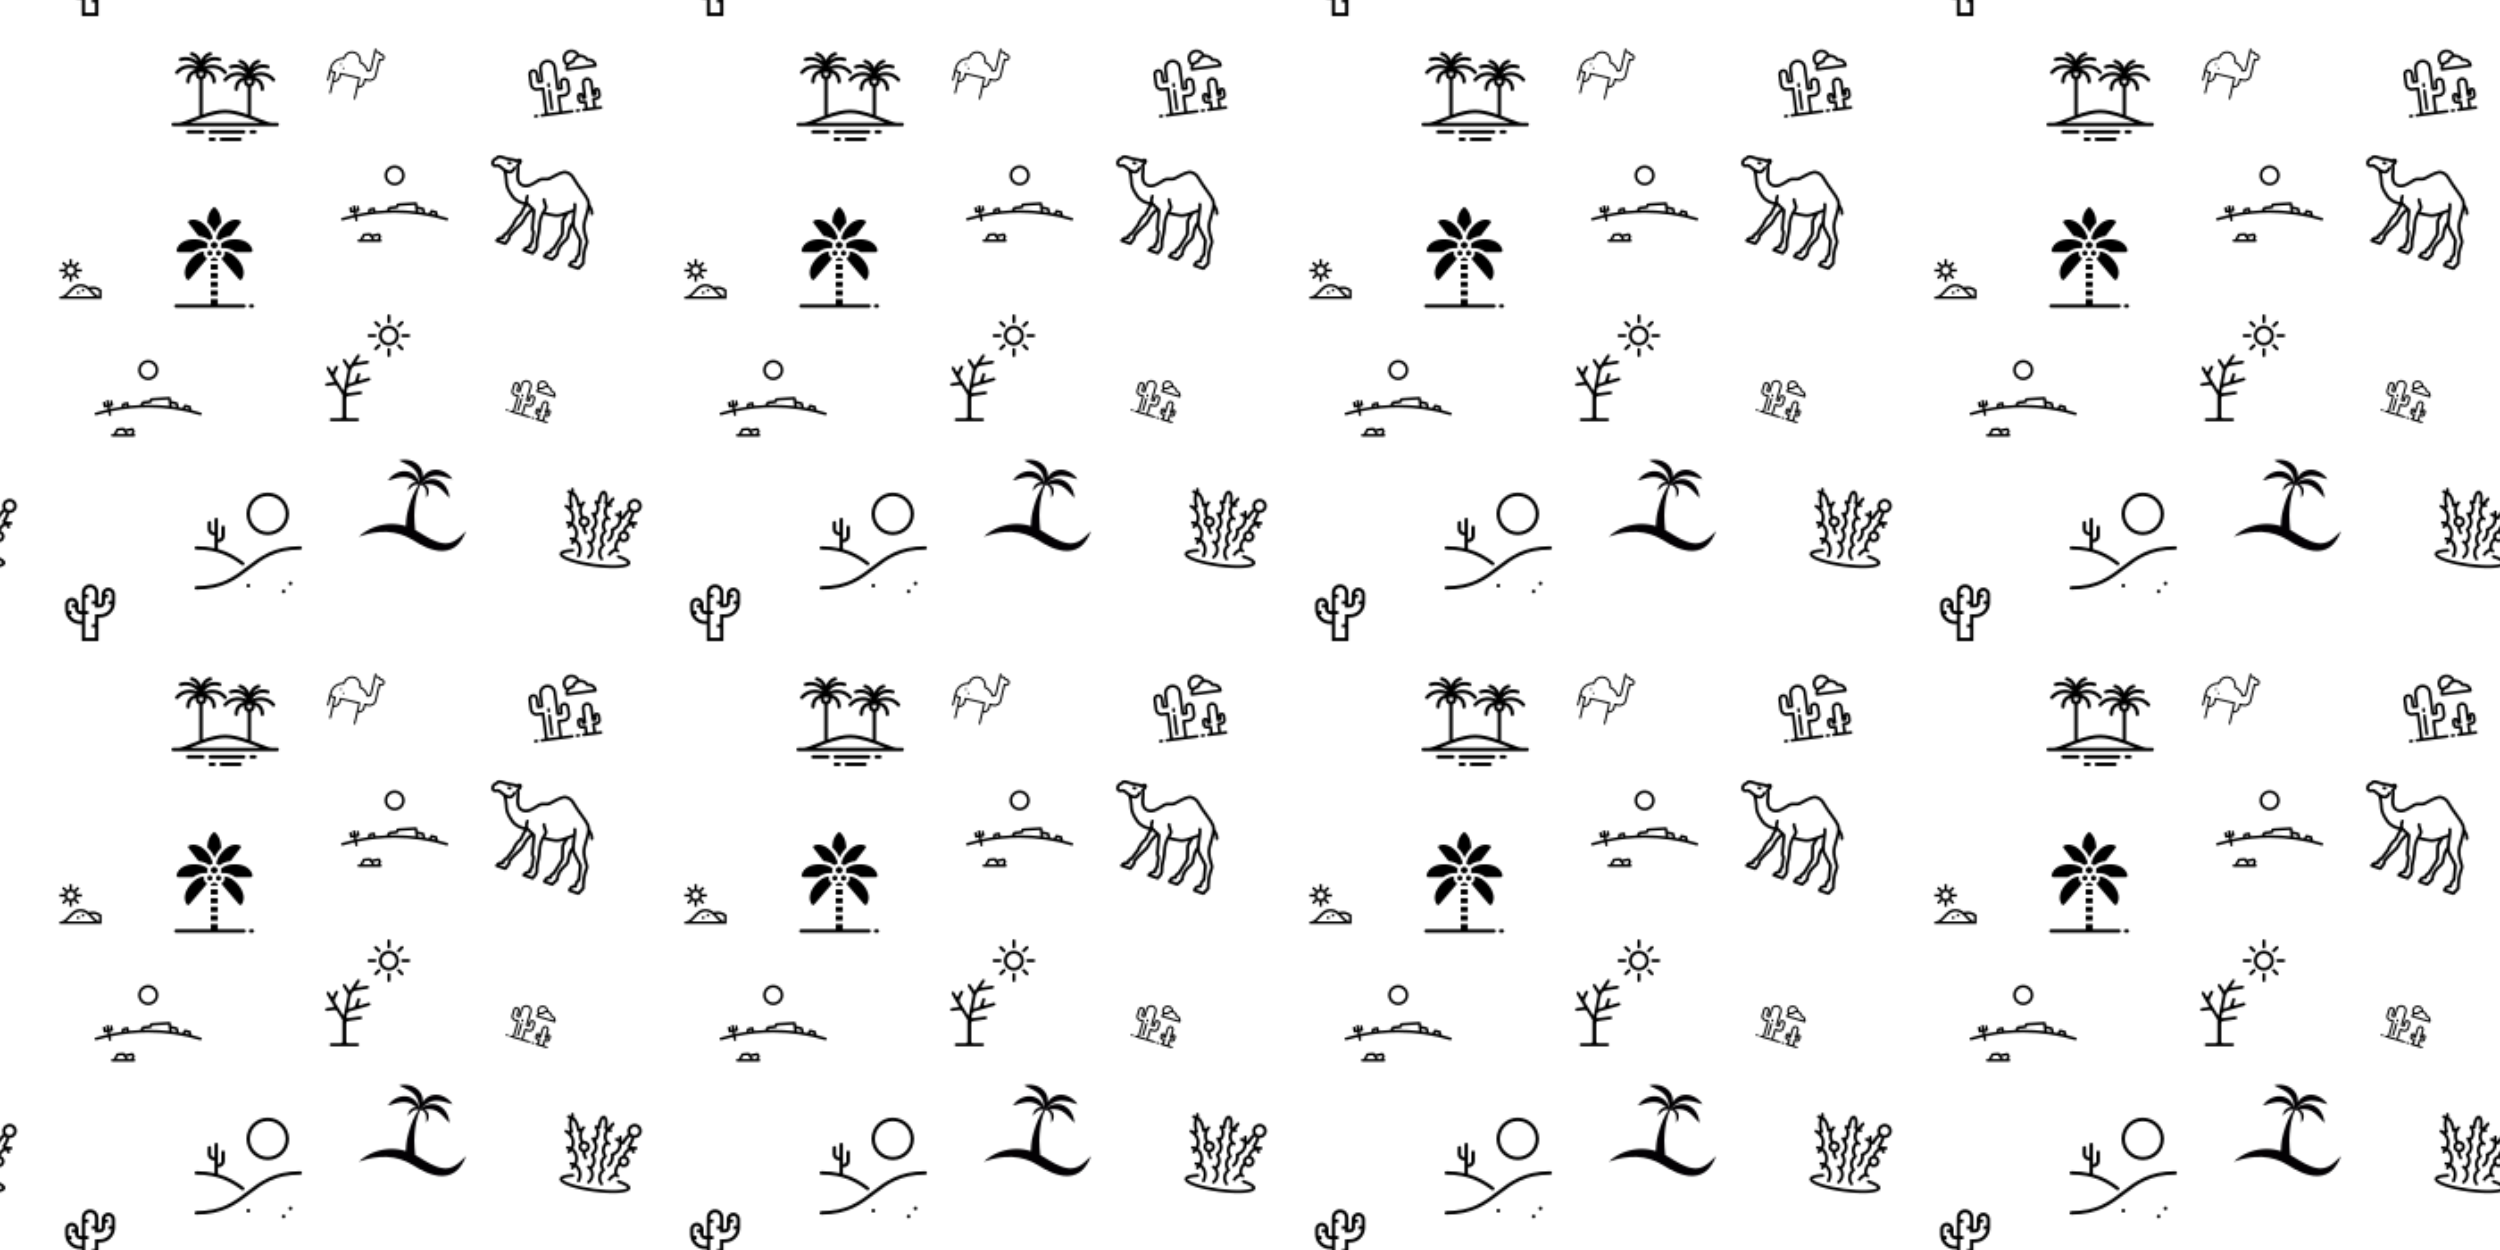 <svg xmlns="http://www.w3.org/2000/svg" xmlns:xlink="http://www.w3.org/1999/xlink" xmlns:fi="http://pattern.flaticon.com/" x="0" y="0" width="1400" height="700" viewBox="0 0 1400 700"><rect x="0px" y="0px" width="100%" height="100%" opacity="1" fill="#ffffff"/><defs><g transform="matrix(0.13 0 0 0.13 96 24)" id="L1_1"><path d="m455.5,344.001h-24c-9.253,0-30.236-8.188-54.533-17.668-10.477-4.088-21.934-8.557-33.967-12.955v-123.611c9.29-3.138 16-11.93 16-22.266v-5.449c12.534,4.178 24.725,14.078 25.001,37.537 0.048,4.112 3.396,7.412 7.497,7.412 0.03,0 0.061,0 0.09,0 4.143-0.049 7.46-3.446 7.411-7.588-0.33-28.087-14.34-46.247-39.999-52.737v-1.003c9.335-3.739 19.634-5.362 30.024-4.55 17.777,1.388 33.64,9.598 44.663,23.118 1.482,1.818 3.641,2.761 5.817,2.76 1.666,0 3.343-0.552 4.734-1.688 3.211-2.618 3.691-7.342 1.073-10.552-13.64-16.728-33.216-26.882-55.12-28.593-14.706-1.146-29.278,1.699-42.083,7.949 3.525-6.236 8.681-12.107 14.919-16.619 8.3-6.002 25.85-14.877 50.123-6.875 3.937,1.297 8.175-0.841 9.472-4.775s-0.841-8.174-4.774-9.471c-22.687-7.479-45.276-4.293-63.611,8.967-0.762,0.551-1.506,1.121-2.242,1.701 6.054-10.502 14.807-17.857 25.18-20.235 4.037-0.925 6.56-4.948 5.635-8.986s-4.942-6.559-8.986-5.635c-16.784,3.846-30.415,16.651-38.324,34.396-7.909-17.745-21.54-30.55-38.324-34.396-4.043-0.928-8.062,1.598-8.986,5.635s1.598,8.061 5.635,8.986c10.373,2.377 19.126,9.733 25.18,20.235-0.735-0.58-1.48-1.151-2.242-1.701-18.335-13.261-40.925-16.445-63.611-8.967-3.934,1.297-6.071,5.538-4.774,9.471 1.298,3.934 5.535,6.072 9.472,4.775 24.271-8.002 41.823,0.871 50.123,6.875 6.237,4.511 11.393,10.382 14.918,16.617-12.806-6.251-27.378-9.097-42.082-7.947-21.904,1.71-41.48,11.865-55.12,28.593-2.618,3.21-2.138,7.935 1.073,10.552 1.392,1.135 3.068,1.688 4.734,1.688 2.177,0 4.335-0.942 5.817-2.76 11.023-13.52 26.886-21.73 44.663-23.118 10.392-0.812 20.69,0.811 30.024,4.55v1.003c-25.659,6.489-39.669,24.65-39.999,52.737-0.049,4.142 3.269,7.539 7.411,7.588 0.029,0 0.06,0 0.09,0 4.101,0 7.449-3.3 7.497-7.412 0.094-8.028 0.347-29.17 25.001-37.319v5.23c0,10.336 6.71,19.128 16,22.266v118.295c-31.7-10.866-66.079-20.061-96.5-20.061s-64.8,9.195-96.5,20.061v-150.294c9.29-3.138 16-11.93 16-22.266v-5.449c12.534,4.178 24.725,14.078 25.001,37.537 0.048,4.112 3.396,7.412 7.497,7.412 0.03,0 0.061,0 0.09,0 4.143-0.049 7.46-3.446 7.411-7.588-0.33-28.087-14.34-46.247-39.999-52.737v-1.003c9.335-3.739 19.633-5.362 30.024-4.55 17.777,1.388 33.64,9.598 44.663,23.118 1.482,1.818 3.641,2.761 5.817,2.76 1.666,0 3.343-0.552 4.734-1.688 3.211-2.618 3.691-7.342 1.073-10.552-13.64-16.728-33.216-26.882-55.12-28.593-14.706-1.146-29.278,1.699-42.083,7.949 3.525-6.236 8.681-12.107 14.919-16.619 8.3-6.002 25.85-14.877 50.123-6.875 3.937,1.296 8.175-0.841 9.472-4.775 1.297-3.934-0.841-8.174-4.774-9.471-22.687-7.479-45.277-4.293-63.611,8.967-0.762,0.551-1.506,1.121-2.242,1.701 6.054-10.502 14.807-17.857 25.18-20.235 4.037-0.925 6.56-4.948 5.635-8.986s-4.942-6.558-8.986-5.635c-16.784,3.846-30.415,16.651-38.324,34.396-7.909-17.745-21.54-30.55-38.324-34.396-4.045-0.926-8.062,1.598-8.986,5.635-0.925,4.038 1.598,8.061 5.635,8.986 11.883,2.723 21.647,11.972 27.653,25.011-1.604-1.369-3.278-2.694-5.028-3.959-21.118-15.274-47.104-19.46-71.298-11.485-3.934,1.297-6.071,5.538-4.774,9.471 1.297,3.935 5.534,6.071 9.472,4.775 19.567-6.451 40.638-3.027 57.81,9.393 5.407,3.911 9.977,8.476 13.407,13.229-12.357-5.646-26.248-8.173-40.258-7.077-21.904,1.71-41.48,11.865-55.12,28.593-2.618,3.21-2.138,7.935 1.073,10.552 1.392,1.135 3.068,1.688 4.734,1.688 2.177,0 4.335-0.942 5.817-2.76 11.023-13.52 26.886-21.73 44.663-23.118 10.392-0.811 20.69,0.811 30.024,4.55v1.003c-25.659,6.489-39.669,24.65-39.999,52.737-0.049,4.142 3.269,7.539 7.411,7.588 0.029,0 0.06,0 0.09,0 4.101,0 7.449-3.3 7.497-7.412 0.094-8.028 0.347-29.17 25.001-37.319v5.23c0,10.336 6.71,19.128 16,22.266v155.611c-12.032,4.398-23.49,8.867-33.967,12.955-24.297,9.48-45.28,17.668-54.533,17.668h-24c-4.143,0-7.5,3.358-7.5,7.5s3.357,7.5 7.5,7.5h448c4.143,0 7.5-3.358 7.5-7.5s-3.357-7.499-7.5-7.499zm-128.5-184.65c2.653-0.229 5.482-0.35 8.5-0.35 2.154,0 5.108,0.001 8.5,0.243v8.257c0,4.687-3.813,8.5-8.5,8.5s-8.5-3.813-8.5-8.5v-8.15zm-208-32c2.653-0.229 5.482-0.35 8.5-0.35 2.154,0 5.108,0.001 8.5,0.243v8.257c0,4.687-3.813,8.5-8.5,8.5s-8.5-3.813-8.5-8.5v-8.15zm-37.004,216.65c3.059-1.186 6.216-2.417 9.489-3.694 40.349-15.744 95.609-37.306 140.015-37.306s99.666,21.562 140.015,37.306c3.273,1.277 6.43,2.508 9.489,3.694h-299.008z"/><path d="m311.5,376.001h-144c-4.143,0-7.5,3.358-7.5,7.5s3.357,7.5 7.5,7.5h144c4.143,0 7.5-3.358 7.5-7.5s-3.357-7.5-7.5-7.5z"/><path d="m135.5,376.001h-64c-4.143,0-7.5,3.358-7.5,7.5s3.357,7.5 7.5,7.5h64c4.143,0 7.5-3.358 7.5-7.5s-3.357-7.5-7.5-7.5z"/><path d="m359.5,376.001h-16c-4.143,0-7.5,3.358-7.5,7.5s3.357,7.5 7.5,7.5h16c4.143,0 7.5-3.358 7.5-7.5s-3.357-7.5-7.5-7.5z"/><path d="m295.5,408.001h-79.998c-4.143,0-7.5,3.358-7.5,7.5s3.357,7.5 7.5,7.5h79.998c4.143,0 7.5-3.358 7.5-7.5s-3.357-7.5-7.5-7.5z"/><path d="m183.501,408.001h-16.001c-4.143,0-7.5,3.358-7.5,7.5s3.357,7.5 7.5,7.5h16.001c4.143,0 7.5-3.358 7.5-7.5s-3.357-7.5-7.5-7.5z"/></g><g transform="matrix(0.046 0 0 0.046 33.339 145.228)" id="L1_3"><path d="m0 120v30h62.508c1.949 9.562 5.73 18.461 10.949 26.328l-43.523 43.523 21.215 21.215 43.523-43.523c7.867 5.219 16.766 9 26.328 10.949v61.508h30v-61.508c9.562-1.949 18.461-5.73 26.328-10.949l43.523 43.523 21.215-21.215-43.523-43.523c5.219-7.867 9-16.766 10.949-26.328h61.508v-30h-61.508c-1.949-9.562-5.73-18.461-10.949-26.328l43.523-43.523-21.215-21.215-43.523 43.523c-7.867-5.219-16.766-9-26.328-10.945v-61.512h-30v61.508c-9.562 1.949-18.461 5.73-26.328 10.949l-43.523-43.523-21.215 21.215 43.523 43.523c-5.219 7.867-9 16.766-10.949 26.328zm136-30c24.812 0 45 20.188 45 45s-20.188 45-45 45-45-20.188-45-45 20.188-45 45-45zm0 0"/><path d="m271 361h30v30h-30zm0 0"/><path d="m512 481c0-9.965 0-97.227 0-107.918-4.602-2.789-42.348-42.082-106-42.082-17.066 0-33.586 2.832-49.254 8.414-26.746-21.98-58.664-38.414-100.746-38.414-70.992 0-113.059 46.77-150.176 88.031-29.906 33.25-55.738 61.969-90.824 61.969h-15v30zm-30-93.484v61.664c-27.812-6.789-50.34-31.812-75.824-60.148-7.645-8.492-15.496-17.223-23.766-25.727 7.609-1.539 15.438-2.305 23.59-2.305 27.277 0 52.207 8.688 76 26.516zm-395.031 63.484c14.594-12.383 27.973-27.242 41.16-41.906 34.535-38.395 70.246-78.094 127.871-78.094s93.336 39.699 127.871 78.094c13.188 14.664 26.566 29.523 41.16 41.906-17.551 0-325.414 0-338.062 0zm0 0"/><path d="m211 391h30v30h-30zm0 0"/></g><path d="M13.396,12.382c-0.543,0.336-1.108,0.445-1.688,0.361c-0.578-0.08-1.167-0.313-1.74-0.602   c-0.287-0.148-0.573-0.303-0.854-0.477c-0.29-0.168-0.543-0.338-0.868-0.545C8.117,11.043,7.983,10.971,7.85,10.9   c-0.055-0.594-0.133-1.535-0.124-2.041c0.012-0.582,0.052-1.167,0.131-1.746c0.079-0.578,0.198-1.153,0.38-1.711   C8.318,5.16,8.413,4.922,8.521,4.69C8.57,4.678,8.616,4.668,8.663,4.657C8.676,4.66,8.685,4.661,8.698,4.664   C8.694,4.659,8.69,4.656,8.687,4.651c0.03-0.006,0.061-0.014,0.09-0.021c0.111,0.076,0.214,0.152,0.297,0.237   C9.2,4.992,9.284,5.13,9.334,5.285C9.385,5.439,9.401,5.614,9.4,5.802C9.401,5.99,9.38,6.187,9.377,6.404   c0.15-0.156,0.256-0.346,0.318-0.556c0.06-0.209,0.074-0.45-0.001-0.68c-0.072-0.23-0.243-0.431-0.445-0.54   c-0.043-0.023-0.088-0.042-0.133-0.06c0.218-0.034,0.428-0.053,0.629-0.052c0.392,0,0.738,0.083,1.057,0.246   c0.319,0.163,0.618,0.409,0.909,0.702c0.294,0.293,0.57,0.631,0.901,0.974c-0.011-0.476-0.141-0.935-0.372-1.361   c-0.232-0.421-0.584-0.817-1.061-1.059c-0.473-0.247-1.05-0.293-1.535-0.149C9.238,3.988,8.885,4.214,8.623,4.516   c-0.006,0-0.012,0-0.017,0.001c0.003,0.002,0.006,0.004,0.01,0.006C8.61,4.53,8.605,4.537,8.599,4.543   C8.597,4.541,8.595,4.538,8.593,4.536C8.608,4.507,8.625,4.478,8.641,4.45c0.321-0.319,0.633-0.587,0.957-0.78   c0.335-0.202,0.675-0.31,1.031-0.335c0.357-0.025,0.74,0.03,1.142,0.131c0.402,0.099,0.814,0.246,1.275,0.367   c-0.256-0.402-0.604-0.728-1.022-0.973c-0.417-0.24-0.923-0.397-1.455-0.357c-0.532,0.033-1.05,0.292-1.392,0.666   C9.069,3.288,8.975,3.417,8.894,3.551c0.008-0.08,0.019-0.16,0.018-0.242C8.91,2.803,8.697,2.263,8.325,1.883   c-0.369-0.386-0.851-0.608-1.32-0.709C6.53,1.076,6.054,1.085,5.594,1.212C6.018,1.43,6.422,1.597,6.787,1.794   c0.365,0.193,0.688,0.408,0.936,0.667c0.249,0.258,0.428,0.565,0.542,0.94C8.357,3.7,8.409,4.032,8.437,4.395   C8.363,4.026,8.18,3.676,7.915,3.379C7.577,3.002,7.061,2.738,6.53,2.7C5.997,2.657,5.49,2.809,5.071,3.046   C4.651,3.287,4.3,3.609,4.04,4.009c0.462-0.118,0.875-0.261,1.279-0.356c0.401-0.098,0.785-0.15,1.143-0.121   C6.818,3.56,7.156,3.671,7.49,3.876C7.664,3.982,7.834,4.11,8.003,4.254C7.824,4.235,7.634,4.267,7.47,4.353   C7.254,4.462,7.094,4.642,6.99,4.834C6.885,5.026,6.826,5.235,6.821,5.451C6.97,5.295,7.096,5.142,7.23,5.009   c0.132-0.133,0.268-0.245,0.412-0.318c0.145-0.074,0.302-0.112,0.479-0.112c0.072,0,0.148,0.008,0.226,0.018   C8.193,4.809,8.049,5.031,7.92,5.26C7.619,5.796,7.381,6.366,7.181,6.949C6.982,7.532,6.822,8.128,6.69,8.732   c-0.086,0.406-0.121,1.049-0.154,1.623c-0.124-0.037-0.248-0.076-0.374-0.107c-0.737-0.178-1.503-0.232-2.248-0.16   s-1.466,0.266-2.13,0.563C1.125,10.956,0.5,11.331,0,11.84c1.318-0.494,2.659-0.729,3.943-0.662   c1.286,0.064,2.498,0.467,3.582,1.129c0.263,0.162,0.589,0.371,0.903,0.547c0.319,0.174,0.646,0.34,0.989,0.484   c0.684,0.281,1.433,0.51,2.244,0.496c0.403-0.008,0.817-0.088,1.193-0.25c0.377-0.16,0.707-0.402,0.973-0.676   c0.526-0.559,0.853-1.195,1.115-1.852C14.427,11.544,13.946,12.058,13.396,12.382z" transform="matrix(4.016 0 0 4.016 201 253)" fill="#030104" id="L1_4"/><g transform="matrix(0.088 0 0 0.088 98 116)" id="L1_5"><path d="m227.637 474.484h44.141v33.105h-44.141zm0 0"/><path d="m227.637 419.316h44.141v33.102h-44.141zm0 0"/><path d="m227.637 529.656h44.141v33.105h-44.141zm0 0"/><path d="m227.637 364.145h44.141v33.102h-44.141zm0 0"/><path d="m271.777 334.691-4.359-5.086c-6.719-1.758-12.84-5.297-17.711-10.238-4.859 4.938-10.957 8.473-17.656 10.23l-4.414 5.105v7.371h44.141zm0 0"/><path d="m205.566 292.418c.352 8.637 7.289 15.551 15.934 15.871 8.637.316 16.062-6.066 17.051-14.656l-.09-1.156v-.059c-.113-1.684-.211-3.031-.395-4.18-2.207-7.93-9.898-13.031-18.062-11.98-8.156 1.047-14.309 7.934-14.438 16.16zm0 0"/><path d="m360.734 205.359c-25.02 1.703-48.875 11.18-68.234 27.113 2.094 7.953 1.73 16.363-1.043 24.105 2.434.949 4.762 2.148 6.945 3.582 30.918-2.512 61.602 7.078 85.59 26.742h98.207c3.379-.055 6.535-1.688 8.527-4.41 2.43-3.184 3.219-7.32 2.129-11.168-11.707-42.043-53.734-67.156-112.395-67.156-6.598-.078-13.188.324-19.727 1.191zm0 0"/><path d="m294.207 326.969 113.5 132.73c2.293 2.691 5.742 4.121 9.266 3.84 3.332-.172 6.379-1.914 8.211-4.699 22.566-34.68 13.242-82.051-24.957-126.688-7.934-9.367-16.812-17.898-26.484-25.453-16.859-14.207-37.641-22.953-59.582-25.07 5.645 17.988-2.902 37.371-19.988 45.34zm0 0"/><path d="m249.363 264.836c.406 0 .695-.078 1.105-.102 4.852-4.691 10.859-8.023 17.41-9.664 4.559-6.703 5.059-15.367 1.316-22.547-3.75-7.184-11.145-11.73-19.246-11.828-5.898-.062-11.57 2.23-15.766 6.379-4.188 4.145-6.547 9.797-6.547 15.691.023 4.414 1.395 8.723 3.93 12.34 6.586 1.645 12.621 5.004 17.5 9.73zm0 0"/><path d="m293.84 292.418c0 9.145-7.406 16.555-16.547 16.555-9.145 0-16.551-7.41-16.551-16.555 0-9.141 7.406-16.547 16.551-16.547 9.141 0 16.547 7.406 16.547 16.547zm0 0"/><path d="m150.145 184.129c24.988 2.699 48.82 11.934 69.109 26.773 5.832-5.566 13.086-9.418 20.961-11.148.078-.496.113-.945.191-1.445-5.312-23.25-15.84-44.996-30.785-63.578-35.953-46.445-80.43-65.203-118.973-50.141-3.113 1.227-5.457 3.863-6.316 7.094-.965 3.41-.246 7.074 1.934 9.863zm0 0"/><path d="m125.75 306.633c-9.715 7.574-18.621 16.121-26.582 25.512-38.184 44.613-47.453 91.98-24.926 126.684 1.836 2.773 4.875 4.504 8.195 4.68 3.531.25 6.98-1.18 9.289-3.859l113.48-132.68c-13.238-6.43-21.656-19.832-21.707-34.551.051-3.656.633-7.293 1.719-10.789-21.898 2.113-42.641 10.832-59.469 25.004zm0 0"/><path d="m21.078 286.902h94.328c23.996-19.668 54.684-29.262 85.605-26.758 2.188-1.422 4.512-2.617 6.941-3.566-3.055-8.641-3.176-18.047-.355-26.766-18.77-14.219-41.258-22.691-64.75-24.398-.59-.062-1.176-.176-1.754-.328-6.066-.664-12.176-.977-18.285-.938-58.645 0-100.676 25.113-112.406 67.176-1.059 3.859-.242 7.988 2.207 11.152 1.98 2.719 5.109 4.355 8.469 4.426zm0 0"/><path d="m262.426 199.734c0 .273 0 .492-.098.773 7.441 2.258 14.152 6.445 19.453 12.137 20.699-15.859 45.367-25.703 71.293-28.461l63.898-82.656c2.176-2.762 2.902-6.402 1.953-9.789-.859-3.273-3.215-5.938-6.355-7.191-32.098-12.57-68.324-1.559-100.32 29.395l-.07.078c-6.668 6.465-12.871 13.402-18.547 20.754-15.352 18.906-26.047 41.156-31.207 64.961zm0 0"/><path d="m251.582 161.895c6.578-14.465 14.832-28.105 24.609-40.641 5.469-7.074 11.367-13.812 17.648-20.18.02-6.145-.293-12.285-.938-18.395-.141-.527-.242-1.062-.297-1.609-1.699-29.941-14.77-58.105-36.543-78.73-3.645-3.121-9.012-3.121-12.66 0-21.781 20.621-34.855 48.785-36.551 78.73-.059.551-.156 1.098-.297 1.629-.508 4.484-.754 9.438-.852 14.73 7.715 7.41 14.871 15.367 21.414 23.824 9.715 12.551 17.922 26.188 24.465 40.641zm0 0"/><path d="m439.133 617.93h-167.355v-33.098h-44.141v33.098h-220.684c-6.094 0-11.035 4.941-11.035 11.035s4.941 11.035 11.035 11.035h432.18c6.094 0 11.035-4.941 11.035-11.035s-4.941-11.035-11.035-11.035zm0 0"/><path d="m492.461 617.93h-11.035c-6.094 0-11.035 4.941-11.035 11.035s4.941 11.035 11.035 11.035h11.035c6.094 0 11.035-4.941 11.035-11.035s-4.941-11.035-11.035-11.035zm0 0"/></g><path d="M114.843,175.935H99.176c-0.79,0-1.534-0.374-2.006-1.008s-0.616-1.453-0.389-2.21c0.049-0.163,1.229-4.014,4.352-6.94  c1.198-1.123,2.238-1.869,3.091-2.363c-0.251-2.016-0.324-4.656,0.642-6.265l0.506-0.843l-2.926-14.922  c-1.398-0.988-3.358-3.127-4.523-7.661c-1.279-4.975-5.26-21.36-6.38-25.979c-1.545,2.922-4.021,7.864-4.96,11.201  c-0.599,2.13-0.927,4.289-1.243,6.378c-0.453,2.986-0.922,6.075-2.175,9.207c-1.056,2.639-2.406,5.122-3.837,7.751  c-1.429,2.626-2.906,5.342-4.362,8.659c-1.971,4.488-2.825,6.965-3.159,8.042c0.453,1.324,1.097,3.843,0.441,6.139  c-0.602,2.104-1.077,3.322-1.229,3.69l-1.804,5.414c-0.341,1.021-1.296,1.71-2.372,1.71h-15c-0.784,0-1.523-0.368-1.996-0.994  c-0.472-0.627-0.623-1.438-0.408-2.192c0.273-0.956,1.812-5.813,5.286-7.55c1.043-0.521,1.976-0.907,2.752-1.189  c-0.109-1.148-0.097-2.555,0.296-3.929c0.644-2.251,2.222-3.563,3.349-4.24l5.229-15.991c0.034-1.346,0.249-5.728,1.572-10.87  c1.291-5.022,3.603-8.78,4.527-10.15c0.253-1.83,1.032-7.525,1.578-12.028c0.19-1.571,0.48-2.94,0.81-4.111  c-5.843,1.039-15.693,1.197-25.463-5.898C36.6,87.514,34.206,81.728,31.89,76.133c-0.32-0.775-0.643-1.554-0.996-2.345  c-2.865-6.404-4.504-8.953-5.82-11.002c-0.693-1.078-1.377-1.554-1.692-1.731c-0.039-0.019-0.077-0.039-0.115-0.061  c-0.036-0.018-0.059-0.026-0.063-0.028l-9.121-3.145c-1.103,0.175-2.624,0.59-3.233,1.138c-1.451,1.306-3.686,1.642-5.824,0.888  c-2.604-0.921-4.436-3.201-4.899-6.102c-0.757-4.726,2.107-8.411,3.992-9.759c0.022-0.055,0.045-0.113,0.069-0.173  c0.484-1.195,1.385-3.419,3.96-4.823c2.481-1.354,6.18-1.419,10.096-1.489c1.41-0.024,2.869-0.051,4.173-0.144  c2.129-0.152,4.979-0.655,7.494-1.1c3.661-0.646,5.632-0.975,6.871-0.798c0.492,0.07,0.903,0.127,1.238,0.172  c1.369-1.29,3.699-3.117,6.021-3.089c1.196,0.022,2.278,0.535,3.046,1.442c2.239,2.647,0.482,7.08-1.046,9.89  c1.154,1.685,2.754,4.781,3.758,9.912c2.253,11.514,6.174,16.647,12.713,16.647c7.262,0,12.347-6.445,16.832-12.132  c1.143-1.448,2.222-2.816,3.3-4.029c3.308-3.721,7.041-4.883,10.335-5.909c2.486-0.773,4.633-1.442,6.201-3.131  c0.605-0.651,1.339-1.475,2.171-2.408c7.389-8.289,15.126-16.408,21.37-16.722c7.646-0.379,11.759,1.293,19.113,7.791  c4.207,3.717,10.476,8.089,16.007,11.945c3.758,2.621,7.308,5.097,9.887,7.133c4.835,3.816,8.02,6.573,10.083,12.146  c2.125,1.648,8.854,7.264,10.532,13.498c0.359,1.334-0.431,2.705-1.764,3.064c-1.332,0.355-2.705-0.431-3.064-1.764  c-0.555-2.061-2.024-4.203-3.675-6.083c0.524,3.848,0.677,7.865,0.823,11.765c0.249,6.586,0.483,12.807,2.365,17.98  c2.415,6.641,8.731,15.219,11.335,18.599c1.385,1.797,2.115,4.042,2.057,6.323c-0.115,4.5,0.252,12.548,0.88,15.79  c1.526,7.874,4.514,16.234,4.544,16.317c0.218,0.606,0.193,1.273-0.068,1.862l-4.813,10.813c-0.401,0.902-1.297,1.483-2.284,1.483  h-15.5c-1.282,0-2.356-0.97-2.487-2.245c-0.042-0.416-0.357-4.165,1.665-7.605c1.301-2.212,3.545-3.394,5.29-4.009  c-0.185-1.583-0.353-3.673-0.209-5.263c0.208-2.294,1.301-4.232,2.111-5.386l-4.967-20.672c-0.197-0.75-0.624-1.478-1.222-2.053  l-17.25-16.635c-0.028-0.027-0.056-0.055-0.082-0.083c-0.252,2.072-0.341,4.422-0.037,6.801c0.56,4.376,1.067,7.871,1.395,10.032  c0.35,2.301-0.039,4.599-1.123,6.643c-1.862,3.508-5.133,10.138-6.133,15.132c-1.334,6.67,0.313,11.647,0.33,11.696  c0.216,0.638,0.17,1.346-0.136,1.946l-5.25,10.333c-0.426,0.839-1.287,1.367-2.229,1.367h-13.667c-0.697,0-1.362-0.291-1.836-0.804  c-0.474-0.512-0.711-1.198-0.656-1.893c0.045-0.57,0.513-5.655,3.042-8.568c1.274-1.467,2.756-2.27,4.016-2.708  c-0.067-1.365,0.063-3.063,0.79-4.638c0.796-1.725,1.722-2.762,2.489-3.378l5.164-23.35c0.223-1.005,0.172-2.053-0.146-3.033  l-5.52-16.94c-0.774-2.376-0.891-4.92-0.336-7.357l0.998-4.39c-3.588,2.679-8.279,5.684-12.351,6.675  c-5.699,1.388-15.408,2.335-19.678,2.704c-0.27,3.37-0.586,10.227,0.756,14.811c1.637,5.593,4.411,16.08,4.6,23.473  c0.1,3.882,1.624,8.452,2.736,11.789c0.708,2.124,1.177,3.527,1.258,4.583c0.196,2.549-0.662,5.562-0.761,5.896  c-0.019,0.065-0.041,0.129-0.065,0.192l-2.5,6.5C116.805,175.298,115.877,175.935,114.843,175.935z M103.24,170.935h9.887  l1.844-4.794c0.208-0.746,0.649-2.684,0.547-4.014c-0.041-0.463-0.581-2.083-1.016-3.386c-1.212-3.635-2.872-8.614-2.991-13.242  c-0.181-7.081-3.138-17.882-4.4-22.196c-2.081-7.111-0.833-17.961-0.731-18.804c0.009-0.086,0.022-0.173,0.041-0.259  c0.025-0.115,0.058-0.228,0.098-0.337c0.13-0.37,1.659-4.834,1.659-8.255c0-1.151-1.854-3.312-3.207-4.89  c-2.028-2.364-4.126-4.809-4.126-7.511c0-1.381,1.119-2.5,2.5-2.5s2.5,1.119,2.5,2.5c0,0.851,1.758,2.899,2.921,4.255  c2.169,2.529,4.412,5.144,4.412,8.146c0,2.122-0.432,4.446-0.89,6.315c4.636-0.431,12.641-1.288,17.36-2.438  c5.358-1.305,13.266-7.797,15.882-10.207c0.039-0.037,0.079-0.072,0.121-0.107c0.002,0,0.002-0.002,0.006-0.004  c0.002-0.002,0.004-0.002,0.004-0.004l8.484-6.911c-0.842-3.503-1.696-6.111-2.381-7.139c-0.766-1.149-0.455-2.701,0.693-3.467  c1.151-0.766,2.701-0.455,3.467,0.693c2.152,3.229,3.879,11.91,4.717,16.797c0.901,5.256,2.807,11.874,3.07,12.778l2.259,5.722  l16.859,16.258c1.257,1.212,2.156,2.745,2.6,4.433l5.262,21.898c0.195,0.813-0.028,1.669-0.596,2.282  c-0.413,0.457-1.539,2.006-1.679,3.547c-0.163,1.805,0.289,5.131,0.477,6.261c0.111,0.666-0.053,1.35-0.453,1.894  s-1.004,0.902-1.673,0.994c-0.788,0.116-3.259,0.774-4.102,2.208c-0.448,0.761-0.701,1.582-0.843,2.315h11.23l3.75-8.424  c-0.852-2.482-3.105-9.352-4.413-16.101c-0.756-3.899-1.079-12.596-0.97-16.87c0.029-1.136-0.333-2.252-1.02-3.143  c-3.41-4.428-9.515-12.905-12.073-19.941c-2.149-5.911-2.41-12.82-2.662-19.501c-0.158-4.189-0.321-8.521-0.956-12.455  c-0.372-2.304-0.806-4.18-1.328-5.763c-0.026-0.068-0.05-0.137-0.07-0.207c-1.685-4.941-4.284-6.994-8.683-10.467  c-2.463-1.944-5.953-4.378-9.649-6.955c-5.642-3.935-12.035-8.393-16.457-12.301c-6.76-5.973-9.684-6.832-15.553-6.543  c-4.677,0.234-13.6,10.244-17.888,15.055c-0.858,0.963-1.615,1.812-2.239,2.483c-2.475,2.664-5.476,3.599-8.379,4.503  c-2.932,0.913-5.7,1.775-8.085,4.457c-0.979,1.103-2.015,2.414-3.11,3.804c-4.933,6.253-11.071,14.035-20.758,14.035  c-13.572,0-16.618-15.57-17.619-20.687c-1.277-6.525-3.554-8.788-3.576-8.811c-0.92-0.812-1.073-2.133-0.42-3.17l0,0  c1.004-1.597,1.863-3.543,2.162-4.774c-0.711,0.466-1.611,1.225-2.284,1.961c-0.539,0.59-1.322,0.89-2.121,0.798  c0,0-0.773-0.085-2.578-0.343c-0.639-0.052-3.329,0.425-5.295,0.772c-2.635,0.465-5.62,0.992-8.007,1.163  c-1.438,0.103-2.964,0.13-4.44,0.155c-2.994,0.054-6.387,0.114-7.79,0.879c-1.006,0.549-1.354,1.405-1.721,2.312  c-0.332,0.821-0.743,1.834-1.823,2.38c-0.479,0.357-2.351,2.29-1.935,4.885c0.195,1.222,0.839,1.791,1.346,2.055  c0.573,0.297,1.044,0.245,1.15,0.192c2.116-1.913,5.827-2.354,6.549-2.423c0.353-0.033,0.713,0.009,1.052,0.125l9.639,3.323  c0.125,0.041,0.328,0.115,0.587,0.237c2.507,0.661,6.967,1.276,8.987,0.243c1.905-0.974,2.962-5.185,3.152-6.957  c0.147-1.372,1.373-2.36,2.752-2.219c1.373,0.146,2.366,1.379,2.219,2.752c-0.091,0.854-1.032,8.415-5.848,10.876  c-1.739,0.889-3.934,1.136-6.015,1.086c1.313,2.181,2.759,4.879,4.826,9.501c0.373,0.834,0.713,1.655,1.052,2.474  c2.145,5.182,4.17,10.077,15.802,18.524c8.836,6.415,17.834,5.818,22.546,4.836c-2.106-4.139-1.963-9.684-1.93-10.489  c0.058-1.38,1.235-2.456,2.602-2.395c1.379,0.058,2.45,1.221,2.395,2.6c-0.097,2.492,0.411,8.085,2.59,9.525  c0.016,0.01,0.031,0.02,0.046,0.03c3.762,2.422,10.644,4.786,10.912,4.878c0.037,0.013,0.075,0.026,0.112,0.041  c0.155,0.061,0.302,0.135,0.438,0.222l2.958,1.809c0.565,0.345,0.97,0.9,1.126,1.544c0.052,0.214,5.18,21.383,6.658,27.132  c0.94,3.655,2.375,4.708,2.702,4.906c0.982,0.187,1.467,0.898,1.663,1.902l3.333,17c0.119,0.607,0.009,1.237-0.31,1.768l-1,1.667  c-0.21,0.541-0.078,2.859,0.305,4.707c0.155,0.75,0.134,1.521-0.358,2.107c-0.473,0.563-1.006,0.881-1.725,0.886  c-0.287,0.106-1.267,0.545-2.821,2.003C104.044,169.902,103.609,170.421,103.24,170.935z M55.723,170.935h9.318l1.263-3.79  c0.022-0.066,0.047-0.131,0.074-0.194c0.002-0.006,0.457-1.089,1.062-3.203c0.312-1.092-0.246-2.951-0.548-3.632  c-0.215-0.482-0.271-1.021-0.16-1.538c0.057-0.265,0.641-2.78,3.655-9.647c1.541-3.511,3.139-6.447,4.548-9.038  c1.417-2.604,2.641-4.854,3.587-7.22c1.038-2.596,1.444-5.27,1.874-8.101c0.34-2.238,0.691-4.554,1.374-6.98  c1.061-3.771,3.683-9.03,5.325-12.138c-1.928-0.742-4.556-1.828-6.894-3.048c-0.452,1.155-0.946,2.819-1.211,4.996  c-0.661,5.459-1.661,12.64-1.672,12.712c-0.058,0.419-0.222,0.815-0.476,1.154c-0.023,0.032-2.731,3.717-4.079,8.956  c-1.396,5.427-1.421,10.001-1.421,10.047c-0.001,0.262-0.042,0.524-0.124,0.774l-5.667,17.333c-0.24,0.734-0.807,1.316-1.534,1.577  v-0.001c0.003,0-1.145,0.474-1.438,1.501c-0.37,1.296-0.015,3.021,0.153,3.577c0.206,0.682,0.113,1.426-0.259,2.033  c-0.371,0.608-0.983,1.034-1.685,1.162c-0.001,0-1.567,0.312-3.827,1.442C56.534,169.885,56.109,170.358,55.723,170.935z   M138.157,169.768h9.152l4.111-8.092c-0.531-2.101-1.431-7.055-0.195-13.231c1.124-5.618,4.629-12.746,6.618-16.494  c0.577-1.089,0.784-2.317,0.597-3.551c-0.331-2.187-0.845-5.724-1.41-10.147c-0.879-6.886,0.946-13.316,1.689-15.559  c-0.59-2.069-2.175-7.816-3.007-12.671c-0.13-0.758-0.265-1.503-0.401-2.231l-5.825,4.746l-2.428,10.67  c-0.354,1.558-0.279,3.183,0.215,4.7l5.52,16.941c0.596,1.829,0.69,3.786,0.274,5.662l-5.387,24.359  c-0.176,0.791-0.722,1.444-1.459,1.759c-0.108,0.075-0.617,0.47-1.15,1.624c-0.613,1.33-0.244,3.367-0.112,3.841  c0.211,0.753,0.058,1.562-0.415,2.185s-1.21,0.989-1.992,0.989c-0.039,0.002-1.796,0.07-3.05,1.515  C138.904,167.47,138.459,168.631,138.157,169.768z M30.343,47.768h-2.334c-1.381,0-2.5-1.119-2.5-2.5s1.119-2.5,2.5-2.5h2.334  c1.381,0,2.5,1.119,2.5,2.5S31.724,47.768,30.343,47.768z" transform="matrix(0.319 0.112 -0.112 0.319 281.063 73.59)" id="L1_6"/><g transform="matrix(0.136 0 0 0.136 53 193)" id="L1_7"><path d="M437.396,279.747c-12.595-3.817-25.279-7.29-38.036-10.43l-3.038-13.971c-0.44-2.027-1.985-3.634-3.994-4.155l-18-4.667   c-2.405-0.621-4.941,0.448-6.168,2.618l-6.717,11.884c-4.652-0.891-9.312-1.738-13.98-2.54l-4.526-17.358   c-0.511-1.957-2.054-3.477-4.019-3.956l-23.671-5.773l-1.512-11.595c-0.374-2.871-2.911-4.962-5.8-4.778l-74,4.667   c-1.904,0.12-3.609,1.218-4.507,2.901l-3.974,7.45l-26.462,3.007c-1.741,0.198-3.284,1.214-4.154,2.736l-7.21,12.618   c-15.302,0.673-30.561,1.817-45.76,3.423l-1.853-11.404c-0.224-1.374-1.009-2.592-2.168-3.362   c-1.159-0.771-2.584-1.023-3.939-0.697l-17.391,4.191c-1.936,0.467-3.41,2.038-3.754,4l-1.958,11.206   c-15.719,2.331-31.36,5.163-46.901,8.493l-1.669-9.034l9.712-1.794c2.716-0.502,4.51-3.11,4.009-5.825l-2.635-14.266   c-0.502-2.716-3.116-4.508-5.825-4.009c-2.716,0.501-4.51,3.109-4.009,5.825l1.727,9.349l-4.795,0.886l-2.559-13.854   c-0.502-2.716-3.115-4.509-5.825-4.009c-2.716,0.502-4.51,3.11-4.009,5.825l2.559,13.854l-4.796,0.886l-1.727-9.349   c-0.502-2.716-3.113-4.508-5.825-4.009c-2.716,0.501-4.51,3.109-4.009,5.825l2.635,14.266c0.241,1.304,0.99,2.459,2.082,3.21   c0.84,0.578,1.83,0.881,2.835,0.881c0.303,0,0.606-0.027,0.908-0.083l9.714-1.794l1.734,9.387   c-16.875,3.854-33.628,8.291-50.23,13.321c-2.907,0.881-4.55,3.952-3.669,6.858c0.881,2.907,3.955,4.551,6.858,3.669   c16.209-4.912,32.566-9.249,49.04-13.022l2.299,12.444c0.445,2.409,2.547,4.093,4.911,4.093c0.302,0,0.607-0.027,0.914-0.084   c2.716-0.502,4.51-3.11,4.009-5.825l-2.365-12.803c50.748-10.899,102.578-16.403,154.748-16.403   c72.506,0,144.355,10.632,213.555,31.6c0.531,0.161,1.068,0.238,1.597,0.238c2.36,0,4.542-1.531,5.262-3.907   C441.946,283.698,440.303,280.628,437.396,279.747z M375.657,258.233l10.636,2.757l1.198,5.51   c-4.888-1.119-9.786-2.189-14.694-3.208L375.657,258.233z M335.588,256.54c-5.692-0.884-11.395-1.702-17.107-2.454l-1.588-10.964   l16.229,3.958L335.588,256.54z M122.05,249.51l8.96-2.159l0.908,5.59c-3.572,0.426-7.14,0.883-10.705,1.361L122.05,249.51z    M200.561,247.945l2.446-4.28l26.563-3.018c1.798-0.204,3.38-1.28,4.231-2.876l3.89-7.292l65.804-4.15l3.669,26.357   c-28.652-3.329-57.529-5.01-86.511-5.01C213.949,247.674,207.251,247.766,200.561,247.945z"/><path d="M220.652,146.117c22.882,0,41.498-18.616,41.498-41.498s-18.616-41.498-41.498-41.498s-41.498,18.616-41.498,41.498   S197.77,146.117,220.652,146.117z M220.652,74.121c16.816,0,30.498,13.681,30.498,30.498s-13.682,30.498-30.498,30.498   s-30.498-13.681-30.498-30.498S203.835,74.121,220.652,74.121z"/><path d="M162.657,368.182h-1.426l3.766-10.669c0.523-1.484,0.318-3.128-0.555-4.438l-5.334-8c-1.13-1.694-3.175-2.534-5.167-2.124   l-28.008,5.76l-2.804-4.273c-1.005-1.529-2.77-2.395-4.585-2.24l-24.666,2c-1.693,0.137-3.201,1.125-4.003,2.622l-11.55,21.361   h-6.043c-2.762,0-5,2.239-5,5s2.238,5,5,5h90.375c2.762,0,5-2.239,5-5S165.418,368.182,162.657,368.182z M125.616,368.182h-10.001   H89.775l7.626-14.237l18.993-1.54l10.353,15.776H125.616z M150.108,368.182h-12.193c-0.055-0.832-0.296-1.663-0.786-2.41   l-5.293-8.065l20.82-4.282l2.079,3.117L150.108,368.182z"/></g><g transform="matrix(0.136 0 0 0.136 191 84)" id="L1_8"><path d="M437.396,279.747c-12.595-3.817-25.279-7.29-38.036-10.43l-3.038-13.971c-0.44-2.027-1.985-3.634-3.994-4.155l-18-4.667   c-2.405-0.621-4.941,0.448-6.168,2.618l-6.717,11.884c-4.652-0.891-9.312-1.738-13.98-2.54l-4.526-17.358   c-0.511-1.957-2.054-3.477-4.019-3.956l-23.671-5.773l-1.512-11.595c-0.374-2.871-2.911-4.962-5.8-4.778l-74,4.667   c-1.904,0.12-3.609,1.218-4.507,2.901l-3.974,7.45l-26.462,3.007c-1.741,0.198-3.284,1.214-4.154,2.736l-7.21,12.618   c-15.302,0.673-30.561,1.817-45.76,3.423l-1.853-11.404c-0.224-1.374-1.009-2.592-2.168-3.362   c-1.159-0.771-2.584-1.023-3.939-0.697l-17.391,4.191c-1.936,0.467-3.41,2.038-3.754,4l-1.958,11.206   c-15.719,2.331-31.36,5.163-46.901,8.493l-1.669-9.034l9.712-1.794c2.716-0.502,4.51-3.11,4.009-5.825l-2.635-14.266   c-0.502-2.716-3.116-4.508-5.825-4.009c-2.716,0.501-4.51,3.109-4.009,5.825l1.727,9.349l-4.795,0.886l-2.559-13.854   c-0.502-2.716-3.115-4.509-5.825-4.009c-2.716,0.502-4.51,3.11-4.009,5.825l2.559,13.854l-4.796,0.886l-1.727-9.349   c-0.502-2.716-3.113-4.508-5.825-4.009c-2.716,0.501-4.51,3.109-4.009,5.825l2.635,14.266c0.241,1.304,0.99,2.459,2.082,3.21   c0.84,0.578,1.83,0.881,2.835,0.881c0.303,0,0.606-0.027,0.908-0.083l9.714-1.794l1.734,9.387   c-16.875,3.854-33.628,8.291-50.23,13.321c-2.907,0.881-4.55,3.952-3.669,6.858c0.881,2.907,3.955,4.551,6.858,3.669   c16.209-4.912,32.566-9.249,49.04-13.022l2.299,12.444c0.445,2.409,2.547,4.093,4.911,4.093c0.302,0,0.607-0.027,0.914-0.084   c2.716-0.502,4.51-3.11,4.009-5.825l-2.365-12.803c50.748-10.899,102.578-16.403,154.748-16.403   c72.506,0,144.355,10.632,213.555,31.6c0.531,0.161,1.068,0.238,1.597,0.238c2.36,0,4.542-1.531,5.262-3.907   C441.946,283.698,440.303,280.628,437.396,279.747z M375.657,258.233l10.636,2.757l1.198,5.51   c-4.888-1.119-9.786-2.189-14.694-3.208L375.657,258.233z M335.588,256.54c-5.692-0.884-11.395-1.702-17.107-2.454l-1.588-10.964   l16.229,3.958L335.588,256.54z M122.05,249.51l8.96-2.159l0.908,5.59c-3.572,0.426-7.14,0.883-10.705,1.361L122.05,249.51z    M200.561,247.945l2.446-4.28l26.563-3.018c1.798-0.204,3.38-1.28,4.231-2.876l3.89-7.292l65.804-4.15l3.669,26.357   c-28.652-3.329-57.529-5.01-86.511-5.01C213.949,247.674,207.251,247.766,200.561,247.945z"/><path d="M220.652,146.117c22.882,0,41.498-18.616,41.498-41.498s-18.616-41.498-41.498-41.498s-41.498,18.616-41.498,41.498   S197.77,146.117,220.652,146.117z M220.652,74.121c16.816,0,30.498,13.681,30.498,30.498s-13.682,30.498-30.498,30.498   s-30.498-13.681-30.498-30.498S203.835,74.121,220.652,74.121z"/><path d="M162.657,368.182h-1.426l3.766-10.669c0.523-1.484,0.318-3.128-0.555-4.438l-5.334-8c-1.13-1.694-3.175-2.534-5.167-2.124   l-28.008,5.76l-2.804-4.273c-1.005-1.529-2.77-2.395-4.585-2.24l-24.666,2c-1.693,0.137-3.201,1.125-4.003,2.622l-11.55,21.361   h-6.043c-2.762,0-5,2.239-5,5s2.238,5,5,5h90.375c2.762,0,5-2.239,5-5S165.418,368.182,162.657,368.182z M125.616,368.182h-10.001   H89.775l7.626-14.237l18.993-1.54l10.353,15.776H125.616z M150.108,368.182h-12.193c-0.055-0.832-0.296-1.663-0.786-2.41   l-5.293-8.065l20.82-4.282l2.079,3.117L150.108,368.182z"/></g><g transform="matrix(0.046 0.014 -0.014 0.046 289.858 207.457)" id="L1_9"><path d="M23.24,467.677H10.449C4.678,467.677,0,472.356,0,478.126c0,5.771,4.678,10.449,10.449,10.449H23.24    c5.77,0,10.449-4.678,10.449-10.449S29.011,467.677,23.24,467.677z"/><path d="M334.743,467.677h-12.792c-5.77,0-10.449,4.679-10.449,10.449c0,5.771,4.679,10.449,10.449,10.449h12.792    c5.77,0,10.449-4.678,10.449-10.449S340.514,467.677,334.743,467.677z"/><path d="M286.426,467.677h-74.588V364.61h31.932c27.897,0,50.594-22.698,50.594-50.597v-54.647    c0-20.519-16.693-37.213-37.211-37.213c-20.522,0-37.217,16.694-37.217,37.213v30.815h-8.098V137.994    c0-35.277-28.702-63.977-63.981-63.977c-35.278,0-63.977,28.7-63.977,63.977v80.652h-8.984V167.22    c0-20.649-16.8-37.449-37.451-37.449C16.798,129.772,0,146.572,0,167.221v75.373c0,28.093,22.855,50.949,50.947,50.949H83.88    v174.135H58.767c-5.77,0-10.449,4.679-10.449,10.449c0,5.771,4.679,10.449,10.449,10.449h227.659    c5.77,0,10.449-4.678,10.449-10.449S292.196,467.677,286.426,467.677z M190.94,354.163v113.516h-86.162v-0.001V283.093    c0-5.77-4.679-10.449-10.449-10.449H50.947c-16.57,0-30.049-13.481-30.049-30.051v-75.373c0-9.126,7.423-16.551,16.548-16.551    c9.127,0,16.553,7.424,16.553,16.551v61.875c0,5.77,4.679,10.449,10.449,10.449h29.882c5.77,0,10.449-4.679,10.449-10.449v-91.101    c0-23.753,19.325-43.08,43.08-43.08c23.755,0,43.083,19.325,43.083,43.08v162.637c0,5.77,4.678,10.449,10.449,10.449h28.996    c5.77,0,10.449-4.679,10.449-10.449v-41.264c0-8.995,7.32-16.315,16.319-16.315c8.994,0,16.313,7.319,16.313,16.315v54.647    c0,16.377-13.322,29.699-29.697,29.699h-42.381C195.617,343.714,190.94,348.393,190.94,354.163z"/><path d="M478.636,417.83c18.394,0,33.359-14.965,33.359-33.36v-31.186c0-14.182-11.539-25.721-25.721-25.721    c-8.897,0-16.753,4.54-21.374,11.424V284.02c0-22.606-18.392-40.996-40.998-40.996s-40.996,18.391-40.996,40.996v77.39    c-4.559-7.376-12.721-12.301-22.012-12.301c-14.258,0-25.856,11.599-25.856,25.857v23.715c0,18.505,15.055,33.56,33.56,33.56    h14.308v35.436H370.27c-5.771,0-10.449,4.679-10.449,10.449c0,5.771,4.678,10.449,10.449,10.449h131.275    c5.77,0,10.449-4.678,10.449-10.449c0-5.77-4.679-10.449-10.449-10.449H464.9V417.83H478.636z M454.451,396.933    c-5.77,0-10.449,4.679-10.449,10.449v60.295h-40.2v-45.885c0-5.77-4.679-10.449-10.449-10.449h-24.757    c-6.982,0-12.662-5.68-12.662-12.662v-23.715c0-2.734,2.225-4.959,4.958-4.959c2.734,0,4.959,2.225,4.959,4.959v16.011    c0,5.77,4.679,10.449,10.449,10.449h17.053c5.77,0,10.449-4.679,10.449-10.449V284.02c0-11.082,9.016-20.098,20.098-20.098    c11.084,0,20.101,9.016,20.101,20.098v92.813c0,5.77,4.679,10.449,10.449,10.449h16.548c5.771,0,10.449-4.679,10.449-10.449    v-23.549c0-2.66,2.165-4.824,4.826-4.824c2.659,0,4.823,2.164,4.823,4.824v31.186h0.001c0,6.871-5.59,12.462-12.461,12.462    H454.451z"/><path d="M139.263,294.75c-5.771,0-10.449,4.679-10.449,10.449v135.924c0,5.77,4.679,10.449,10.449,10.449    c5.77,0,10.449-4.679,10.449-10.449V305.199C149.711,299.428,145.034,294.75,139.263,294.75z"/><path d="M139.263,245.418c-5.771,0-10.449,4.679-10.449,10.449v13.806c0,5.77,4.679,10.449,10.449,10.449    c5.77,0,10.449-4.679,10.449-10.449v-13.806C149.711,250.097,145.034,245.418,139.263,245.418z"/><path d="M454.647,105.816c-11.423-22.089-34.435-36.546-59.55-36.836c-8.626-26.878-33.635-45.554-62.631-45.554    c-36.297,0-65.828,29.531-65.828,65.828c0,17.245,6.586,33.358,18.313,45.533c-5.271,8.874-8.304,19.242-8.304,30.308    c0,5.77,4.679,10.449,10.449,10.449h214.455c5.77,0,10.449-4.679,10.449-10.449C512,132.949,486.421,106.697,454.647,105.816z     M287.536,89.253c0-24.774,20.156-44.93,44.93-44.93c18.592,0,34.782,11.243,41.556,27.805    c-17.072,5.426-31.656,17.509-40.021,33.686c-13.333,0.37-25.563,5.218-35.282,13.083    C291.542,110.773,287.536,100.356,287.536,89.253z M298.979,154.646c4.526-16.115,19.253-27.955,36.673-27.955    c1.256,0,2.586,0.069,3.95,0.207c4.721,0.473,9.135-2.265,10.816-6.682c6.905-18.156,24.551-30.354,43.907-30.354    c19.355,0,37,12.199,43.906,30.355c1.68,4.416,6.108,7.154,10.815,6.681c1.367-0.138,2.696-0.207,3.954-0.207    c17.418,0,32.144,11.84,36.67,27.955H298.979z"/></g><g transform="matrix(0.075 -0.01 0.01 0.075 294.206 29.334)" id="L1_10"><path d="M23.24,467.677H10.449C4.678,467.677,0,472.356,0,478.126c0,5.771,4.678,10.449,10.449,10.449H23.24    c5.77,0,10.449-4.678,10.449-10.449S29.011,467.677,23.24,467.677z"/><path d="M334.743,467.677h-12.792c-5.77,0-10.449,4.679-10.449,10.449c0,5.771,4.679,10.449,10.449,10.449h12.792    c5.77,0,10.449-4.678,10.449-10.449S340.514,467.677,334.743,467.677z"/><path d="M286.426,467.677h-74.588V364.61h31.932c27.897,0,50.594-22.698,50.594-50.597v-54.647    c0-20.519-16.693-37.213-37.211-37.213c-20.522,0-37.217,16.694-37.217,37.213v30.815h-8.098V137.994    c0-35.277-28.702-63.977-63.981-63.977c-35.278,0-63.977,28.7-63.977,63.977v80.652h-8.984V167.22    c0-20.649-16.8-37.449-37.451-37.449C16.798,129.772,0,146.572,0,167.221v75.373c0,28.093,22.855,50.949,50.947,50.949H83.88    v174.135H58.767c-5.77,0-10.449,4.679-10.449,10.449c0,5.771,4.679,10.449,10.449,10.449h227.659    c5.77,0,10.449-4.678,10.449-10.449S292.196,467.677,286.426,467.677z M190.94,354.163v113.516h-86.162v-0.001V283.093    c0-5.77-4.679-10.449-10.449-10.449H50.947c-16.57,0-30.049-13.481-30.049-30.051v-75.373c0-9.126,7.423-16.551,16.548-16.551    c9.127,0,16.553,7.424,16.553,16.551v61.875c0,5.77,4.679,10.449,10.449,10.449h29.882c5.77,0,10.449-4.679,10.449-10.449v-91.101    c0-23.753,19.325-43.08,43.08-43.08c23.755,0,43.083,19.325,43.083,43.08v162.637c0,5.77,4.678,10.449,10.449,10.449h28.996    c5.77,0,10.449-4.679,10.449-10.449v-41.264c0-8.995,7.32-16.315,16.319-16.315c8.994,0,16.313,7.319,16.313,16.315v54.647    c0,16.377-13.322,29.699-29.697,29.699h-42.381C195.617,343.714,190.94,348.393,190.94,354.163z"/><path d="M478.636,417.83c18.394,0,33.359-14.965,33.359-33.36v-31.186c0-14.182-11.539-25.721-25.721-25.721    c-8.897,0-16.753,4.54-21.374,11.424V284.02c0-22.606-18.392-40.996-40.998-40.996s-40.996,18.391-40.996,40.996v77.39    c-4.559-7.376-12.721-12.301-22.012-12.301c-14.258,0-25.856,11.599-25.856,25.857v23.715c0,18.505,15.055,33.56,33.56,33.56    h14.308v35.436H370.27c-5.771,0-10.449,4.679-10.449,10.449c0,5.771,4.678,10.449,10.449,10.449h131.275    c5.77,0,10.449-4.678,10.449-10.449c0-5.77-4.679-10.449-10.449-10.449H464.9V417.83H478.636z M454.451,396.933    c-5.77,0-10.449,4.679-10.449,10.449v60.295h-40.2v-45.885c0-5.77-4.679-10.449-10.449-10.449h-24.757    c-6.982,0-12.662-5.68-12.662-12.662v-23.715c0-2.734,2.225-4.959,4.958-4.959c2.734,0,4.959,2.225,4.959,4.959v16.011    c0,5.77,4.679,10.449,10.449,10.449h17.053c5.77,0,10.449-4.679,10.449-10.449V284.02c0-11.082,9.016-20.098,20.098-20.098    c11.084,0,20.101,9.016,20.101,20.098v92.813c0,5.77,4.679,10.449,10.449,10.449h16.548c5.771,0,10.449-4.679,10.449-10.449    v-23.549c0-2.66,2.165-4.824,4.826-4.824c2.659,0,4.823,2.164,4.823,4.824v31.186h0.001c0,6.871-5.59,12.462-12.461,12.462    H454.451z"/><path d="M139.263,294.75c-5.771,0-10.449,4.679-10.449,10.449v135.924c0,5.77,4.679,10.449,10.449,10.449    c5.77,0,10.449-4.679,10.449-10.449V305.199C149.711,299.428,145.034,294.75,139.263,294.75z"/><path d="M139.263,245.418c-5.771,0-10.449,4.679-10.449,10.449v13.806c0,5.77,4.679,10.449,10.449,10.449    c5.77,0,10.449-4.679,10.449-10.449v-13.806C149.711,250.097,145.034,245.418,139.263,245.418z"/><path d="M454.647,105.816c-11.423-22.089-34.435-36.546-59.55-36.836c-8.626-26.878-33.635-45.554-62.631-45.554    c-36.297,0-65.828,29.531-65.828,65.828c0,17.245,6.586,33.358,18.313,45.533c-5.271,8.874-8.304,19.242-8.304,30.308    c0,5.77,4.679,10.449,10.449,10.449h214.455c5.77,0,10.449-4.679,10.449-10.449C512,132.949,486.421,106.697,454.647,105.816z     M287.536,89.253c0-24.774,20.156-44.93,44.93-44.93c18.592,0,34.782,11.243,41.556,27.805    c-17.072,5.426-31.656,17.509-40.021,33.686c-13.333,0.37-25.563,5.218-35.282,13.083    C291.542,110.773,287.536,100.356,287.536,89.253z M298.979,154.646c4.526-16.115,19.253-27.955,36.673-27.955    c1.256,0,2.586,0.069,3.95,0.207c4.721,0.473,9.135-2.265,10.816-6.682c6.905-18.156,24.551-30.354,43.907-30.354    c19.355,0,37,12.199,43.906,30.355c1.68,4.416,6.108,7.154,10.815,6.681c1.367-0.138,2.696-0.207,3.954-0.207    c17.418,0,32.144,11.84,36.67,27.955H298.979z"/></g><path d="m60 120c-33.086 0-60 26.914-60 60v45c0 74.438 60.562 135 135 135h15v152h150v-212h15.004c74.438-.004 134.996-60.562 134.996-135v-75c0-33.086-26.914-60-60-60s-60 26.914-60 60v75c0 8.27-6.73 15-15 15h-15v-105c0-41.355-33.645-75-75-75s-75 33.645-75 75v165h-15c-8.27 0-15-6.73-15-15v-45c0-33.086-26.914-60-60-60zm120 150h30v-30h-30v-120h30v-30h-30v-15c0-24.812 20.188-45 45-45s45 20.188 45 45v75h-30v30h30v30h45c24.812 0 45-20.188 45-45v-45h28.801v-30h-28.801c0-16.543 13.457-30 30-30s30 13.457 30 30v60h-30v29.988h28.926c-7.305 50.816-51.121 90.012-103.922 90.012l-45.004.004v89.996h-30v30h30v92h-90zm-45 0h15v60h-15c-41.801 0-77.973-24.559-94.855-60h18.656v-30h-27.727c-.703-4.902-1.074-9.906-1.074-15v-45c0-16.543 13.457-30 30-30s30 13.457 30 30h-30v30h30v15c0 24.812 20.188 45 45 45zm0 0" transform="matrix(0.062 0 0 0.062 36.504 327.226)" id="L1_11"/><g transform="matrix(0.064 0.015 -0.015 0.064 187.586 21.737)" id="L1_12"><path d="M127.247,220.072c-4.411,0-8,3.589-8,8s3.589,8,8,8s8-3.589,8-8S131.658,220.072,127.247,220.072z"/><path d="M98.523,191.348c-4.411,0-8,3.589-8,8s3.589,8,8,8s8-3.589,8-8S102.935,191.348,98.523,191.348z"/><path d="M421.133,34.309h-9.984c-6.095-9.344-16.598-15.16-27.95-15.16h-18.356V7.5c0-4.142-3.357-7.5-7.5-7.5s-7.5,3.358-7.5,7.5   v169.952c0,8.489-5.654,15.587-13.482,17.705c-16.462-28.18-44.24-48.474-75.959-55.529c-3.182-39.755-36.551-71.131-77.11-71.131   s-73.929,31.374-77.11,71.129c-24.718,5.484-47.185,18.955-63.779,38.364c-18.136,21.212-28.123,48.283-28.123,76.228v100.605   c0,4.142,3.357,7.5,7.5,7.5s7.5-3.358,7.5-7.5v-73.79c4.8,2.964,10.449,4.678,16.493,4.678h11.814V457.5c0,4.142,3.357,7.5,7.5,7.5   s7.5-3.358,7.5-7.5v-95.7c26.957-3.673,47.801-26.83,47.801-54.778v-21.311h151.135V457.5c0,4.142,3.357,7.5,7.5,7.5   s7.5-3.358,7.5-7.5v-95.7c26.957-3.673,47.801-26.83,47.801-54.778v-21.311h22.823c32.76,0,59.411-26.651,59.411-59.411V93.49   h4.577c16.315,0,29.59-13.274,29.59-29.591C450.723,47.583,437.448,34.309,421.133,34.309z M421.133,78.49h-12.077   c-4.143,0-7.5,3.358-7.5,7.5v140.311c0,24.488-19.923,44.411-44.411,44.411h-30.323c-4.143,0-7.5,3.358-7.5,7.5v28.811   c0,19.66-14.15,36.077-32.801,39.601v-68.412c0-4.142-3.357-7.5-7.5-7.5H112.886c-4.143,0-7.5,3.358-7.5,7.5v28.811   c0,19.66-14.15,36.077-32.801,39.601v-68.412c0-4.142-3.357-7.5-7.5-7.5H45.771c-9.095,0-16.493-7.399-16.493-16.494   c0-50.245,35.911-92.707,85.389-100.966c3.616-0.604,6.266-3.732,6.266-7.397c0-34.384,27.974-62.358,62.358-62.358   s62.358,27.974,62.358,62.358c0,3.666,2.649,6.794,6.265,7.397c31.346,5.232,58.91,25.24,73.736,53.519   c1.334,2.543,4.009,4.112,6.873,4.014c18.123-0.558,32.319-15.2,32.319-33.333V34.149h18.356c7.176,0,13.735,4.227,16.713,10.767   c1.218,2.676,3.887,4.393,6.826,4.393h14.396c8.045,0,14.59,6.545,14.59,14.59C435.723,71.945,429.178,78.49,421.133,78.49z"/></g><g transform="matrix(0.14 0 0 0.14 176 176)" id="L1_13"><path d="M298.356,45.408c-22.07,0-40.026,17.956-40.026,40.027c0,22.07,17.956,40.025,40.026,40.025   c22.07,0,40.025-17.955,40.025-40.025C338.382,63.364,320.426,45.408,298.356,45.408z M298.356,113.461   c-15.454,0-28.026-12.572-28.026-28.025c0-15.454,12.572-28.027,28.026-28.027c15.453,0,28.025,12.573,28.025,28.027   C326.382,100.889,313.809,113.461,298.356,113.461z"/><path d="M216.464,253.783l-33.622,10.085c-3.688,1.105-5.742-0.988-4.564-4.654l5.105-15.891c1.177-3.665-0.43-7.49-3.572-8.499   c-3.142-1.009-6.676,1.164-7.853,4.829l-7.627,23.744c-1.177,3.666-5.158,7.57-8.846,8.676l-13.292,3.987   c-3.688,1.105-6.083-1.077-5.324-4.852l8.667-43.066c0.759-3.774,3.117-9.49,5.24-12.702l1.719-2.602   c2.122-3.212,6.966-6.356,10.764-6.988l49.743-8.27c3.798-0.632,6.462-3.813,5.921-7.067s-4.091-5.402-7.889-4.77l-38.744,6.441   c-3.798,0.632-5.168-1.479-3.046-4.691l11.716-17.73c2.123-3.212,1.607-7.328-1.146-9.147c-2.753-1.819-6.743-0.68-8.865,2.532   L145.24,202.05c-2.122,3.212-5.54,3.176-7.594-0.08l-12.236-19.396c-2.054-3.257-6.019-4.48-8.81-2.72   c-2.791,1.761-3.394,5.865-1.34,9.122l15.913,25.223c2.054,3.257,3.113,9.009,2.354,12.783l-14.773,73.413   c-0.759,3.774-3.04,4.185-5.069,0.913l-30.64-49.426c-2.028-3.271-2.295-8.774-0.593-12.229l12.382-25.119   c1.702-3.453,0.673-7.472-2.287-8.931s-6.774,0.173-8.477,3.626l-8.898,18.053c-1.702,3.453-4.646,3.537-6.541,0.186l-8.041-14.214   c-1.896-3.351-5.797-4.764-8.669-3.139c-2.872,1.625-3.671,5.696-1.775,9.047l12.066,21.329c1.896,3.352,3.445,6.096,3.443,6.1   c-0.002,0.004,0.037,0.072,0.086,0.151c0.049,0.079,0.137,0.228,0.195,0.331c0.058,0.104,0.109,0.186,0.114,0.184   c0.004-0.003,1.667,2.672,3.695,5.944l7.142,11.52c2.028,3.272,0.569,6.389-3.244,6.925l-23.761,3.345   c-3.813,0.537-6.555,3.649-6.095,6.917c0.46,3.267,3.956,5.502,7.768,4.966l28.998-4.082c3.813-0.536,8.591,1.701,10.62,4.974   l18.344,29.592c2.029,3.272,3.589,5.949,3.468,5.949c-0.122,0-0.221,3.149-0.221,7v78.221c0,3.851-3.15,7-7,7H68.108   c-3.85,0-7,2.7-7,6c0,3.3,3.15,6,7,6h104.307c3.85,0,7-2.7,7-6c0-3.3-3.15-6-7-6h-37.65c-3.85,0-7-3.149-7-7v-73.22   c0-3.85,3.119-7.44,6.931-7.978l50.969-7.198c3.812-0.538,6.554-3.652,6.092-6.92c-0.462-3.268-3.958-5.501-7.77-4.963   l-49.236,6.953c-3.812,0.538-6.31-2.109-5.55-5.884l2.224-11.051c0.759-3.775,4.398-7.768,8.086-8.873l80.402-24.116   c3.688-1.105,5.929-4.597,4.981-7.758S220.152,252.678,216.464,253.783z"/><path d="M298.356,36.406c3.313,0,6-2.687,6-6V6c0-3.313-2.687-6-6-6s-6,2.687-6,6v24.406   C292.356,33.72,295.043,36.406,298.356,36.406z"/><path d="M298.356,134.463c-3.313,0-6,2.687-6,6v24.406c0,3.314,2.687,6,6,6s6-2.686,6-6v-24.406   C304.356,137.149,301.67,134.463,298.356,134.463z"/><path d="M255.202,50.766c1.171,1.172,2.707,1.758,4.243,1.758c1.535,0,3.071-0.586,4.243-1.757c2.343-2.344,2.343-6.143,0-8.485   l-14.001-14.002c-2.342-2.344-6.141-2.343-8.485-0.001c-2.343,2.344-2.343,6.143,0,8.485L255.202,50.766z"/><path d="M341.51,120.104c-2.342-2.344-6.141-2.343-8.485-0.001c-2.343,2.344-2.343,6.143,0,8.485l14.001,14.002   c1.171,1.172,2.707,1.758,4.243,1.758c1.535,0,3.071-0.586,4.243-1.757c2.343-2.344,2.343-6.143,0-8.485L341.51,120.104z"/><path d="M218.922,91.436h24.406c3.314,0,6-2.687,6-6s-2.686-6-6-6h-24.406c-3.314,0-6,2.687-6,6S215.608,91.436,218.922,91.436z"/><path d="M377.791,79.436h-24.406c-3.314,0-6,2.687-6,6s2.686,6,6,6h24.406c3.313,0,6-2.687,6-6S381.104,79.436,377.791,79.436z"/><path d="M337.267,52.523c1.536,0,3.071-0.586,4.243-1.758l14.001-14.002c2.343-2.343,2.343-6.142,0-8.485   c-2.344-2.342-6.143-2.343-8.485,0.001l-14.001,14.002c-2.343,2.343-2.343,6.142,0,8.485   C334.197,51.938,335.732,52.523,337.267,52.523z"/><path d="M255.202,120.104l-14.001,14.002c-2.343,2.343-2.343,6.142,0,8.485c1.172,1.171,2.707,1.757,4.243,1.757   c1.536,0,3.071-0.586,4.243-1.758l14.001-14.002c2.343-2.343,2.343-6.142,0-8.485C261.344,117.761,257.545,117.76,255.202,120.104z   "/></g><g transform="matrix(0.128 0 0 0.128 109 274)" id="L1_14"><path d="M210.489,332.797c2.289,0,4.547-1.046,6.018-3.02c2.483-3.362,1.774-8.057-1.56-10.516   c-29.719-21.922-64.327-44.785-112.896-58.268v-29.169h2.552c15.111,0,27.405-12.294,27.405-27.405v-38.529   c0-4.142-3.358-7.5-7.5-7.5s-7.5,3.358-7.5,7.5v38.529c0,6.84-5.565,12.405-12.405,12.405h-2.552V132.05c0-4.142-3.358-7.5-7.5-7.5   s-7.5,3.358-7.5,7.5v54.818h-2.552c-6.84,0-12.405-5.565-12.405-12.405v-28.543c0-4.142-3.358-7.5-7.5-7.5s-7.5,3.358-7.5,7.5   v28.543c0,15.111,12.294,27.405,27.405,27.405h2.552v55.374c-23.214-5.189-49.448-8.263-79.551-8.263c-4.142,0-7.5,3.358-7.5,7.5   s3.358,7.5,7.5,7.5c98.946,0,154.365,34.766,198.542,67.353C207.382,332.32,208.942,332.797,210.489,332.797z"/><path d="M462.107,248.979c-116.134,0-174.972,45.194-231.873,88.901c-0.51,0.392-1.02,0.783-1.53,1.175   C171.826,382.739,117.552,423.677,7.5,423.677c-4.142,0-7.5,3.358-7.5,7.5s3.358,7.5,7.5,7.5   c116.134,0,174.972-45.194,231.873-88.901c57.441-44.122,111.696-85.797,222.735-85.797c4.142,0,7.5-3.358,7.5-7.5   S466.25,248.979,462.107,248.979z"/><path d="M319.866,200.6c51.23,0,92.908-41.678,92.908-92.908c0-51.23-41.678-92.909-92.908-92.909s-92.909,41.679-92.909,92.909   C226.958,158.921,268.636,200.6,319.866,200.6z M397.774,107.691c0,42.959-34.949,77.908-77.908,77.908   s-77.909-34.949-77.909-77.908c0-42.959,34.95-77.909,77.909-77.909S397.774,64.732,397.774,107.691z"/><path d="M389.196,454.825c4.411,0,8-3.588,8-8c0-4.411-3.588-7.999-8-7.999c-4.411,0-7.999,3.588-7.999,7.999   C381.197,451.237,384.786,454.825,389.196,454.825z"/><path d="M226.958,421.692c0,4.411,3.588,8,8,8c4.411,0,7.999-3.588,7.999-8c0-4.411-3.588-7.999-7.999-7.999   C230.546,413.693,226.958,417.281,226.958,421.692z"/><path d="M419.153,419.706c4.411,0,7.999-3.588,7.999-7.999c0-4.411-3.588-8-7.999-8c-4.411,0-8,3.588-8,8   C411.154,416.117,414.742,419.706,419.153,419.706z"/></g><path d="M389.702,141.782l-20.269,2.739l-6.864-2.963c0.807-1.688,1.584-3.401,2.33-5.131  c5.937-13.75,9.411-27.471,9.907-38.558c19.522-1.771,34.868-18.229,34.868-38.205c0-21.153-17.21-38.363-38.363-38.363  s-38.363,17.209-38.363,38.363c0,7.777,2.327,15.023,6.321,21.075c-8.15,7.916-16.215,20.321-22.51,34.906  c-0.749,1.734-1.462,3.476-2.136,5.216l-4.647-2.006l-2.021-17.921c-0.495-4.39-4.454-7.547-8.846-7.053  c-4.391,0.495-7.548,4.456-7.053,8.846l1.133,10.048l-9.585-3.223c-4.187-1.408-8.725,0.845-10.133,5.033s0.846,8.725,5.033,10.133  l17.442,5.865c2.924,12.217,2.103,24.105-2.426,34.597c-5.01,11.604-14.374,21.079-27.08,27.403  c-3.494,1.739-5.224,5.746-4.092,9.481c4.113,13.582,3.64,26.894-1.37,38.497c-2.333,5.403-5.604,10.361-9.725,14.738  c-3.027,3.218-2.874,8.281,0.344,11.309c3.218,3.029,8.281,2.874,11.309-0.343c5.396-5.734,9.689-12.248,12.762-19.361  c5.727-13.267,6.96-28.062,3.649-43.139c13.243-7.933,23.165-18.978,28.893-32.243c4.537-10.511,6.253-21.981,5.124-33.789  l2.814,1.215c2.077,0.896,4.437,0.872,6.496-0.068c2.058-0.94,3.621-2.708,4.303-4.866c1.253-3.965,2.767-8.012,4.5-12.028  c6.358-14.729,13.613-24.638,19.216-30c2.547,1.633,5.299,2.973,8.207,3.972c-0.161,9.08-3.331,21.779-8.664,34.132  c-1.72,3.989-3.625,7.865-5.664,11.52c-1.103,1.976-1.316,4.326-0.589,6.469c0.727,2.143,2.327,3.877,4.404,4.773l2.816,1.216  c-9.368,7.278-16.539,16.395-21.076,26.904c-2.456,5.69-4.095,11.679-4.895,17.871c-11.985,4.334-20.574,15.827-20.574,29.289  c0,4.405,0.92,8.6,2.577,12.402c-3.957,4.826-7.191,10.127-9.648,15.821c-5.727,13.264-6.96,28.061-3.649,43.139  c-13.244,7.933-23.168,18.979-28.893,32.245c-1.751,4.056,0.118,8.764,4.175,10.515c1.033,0.446,2.108,0.657,3.166,0.657  c3.096,0,6.044-1.809,7.349-4.832c4.521-10.475,12.591-19.215,23.465-25.469l8.163,4.477c3.873,2.125,8.737,0.708,10.861-3.167  c2.124-3.874,0.706-8.736-3.168-10.861l-9.004-4.938c-3.161-12.51-2.406-24.698,2.225-35.424c1.421-3.292,3.188-6.414,5.281-9.341  c5.129,3.718,11.43,5.912,18.234,5.912c17.167,0,31.134-13.967,31.134-31.135c0-15.166-10.902-27.834-25.281-30.58  c0.694-3.529,1.754-6.953,3.172-10.238c4.154-9.622,11.301-17.78,20.864-23.891l8.176,12.726c2.388,3.718,7.338,4.795,11.055,2.407  s4.795-7.337,2.406-11.055l-5.465-8.508l10.02-1.354c4.379-0.591,7.448-4.621,6.856-8.999  C398.11,144.26,394.089,141.189,389.702,141.782z M350.899,228.13c0,8.345-6.789,15.135-15.134,15.135s-15.134-6.79-15.134-15.135  c0-9.217,6.403-15.132,15.134-15.132C344.11,212.998,350.899,219.786,350.899,228.13z M348.948,59.664  c0-12.331,10.032-22.363,22.363-22.363s22.363,10.032,22.363,22.363c0,12.331-10.032,22.362-22.363,22.362  c-2.902,0-5.985-0.78-7.106-1.157C355.347,77.894,348.948,69.512,348.948,59.664z M389.326,365.632  c0,14.568-19.558,25.562-59.79,33.608c-34.91,6.982-81.217,10.827-130.389,10.827c-49.173,0-95.479-3.845-130.39-10.827  c-40.232-8.046-59.79-19.04-59.79-33.608c0-15.355,21.718-26.76,66.394-34.865c4.347-0.789,8.51,2.097,9.299,6.443  c0.789,4.348-2.096,8.511-6.443,9.3c-41.029,7.443-52.373,16.414-53.231,19.122c0.821,2.578,11.464,11.158,49.82,18.488  c33.565,6.415,77.724,9.947,124.342,9.947c46.617,0,90.775-3.533,124.341-9.947c38.354-7.33,48.998-15.909,49.82-18.488  c-0.858-2.708-12.202-11.678-53.233-19.122c-4.348-0.789-7.232-4.952-6.443-9.299c0.788-4.347,4.95-7.233,9.299-6.444  C367.609,338.872,389.326,350.276,389.326,365.632z M149.677,132.92c-2.329-3.754-1.174-8.686,2.581-11.015  c3.754-2.33,8.688-1.172,11.016,2.582l1.121,1.808c4.614-7.357,7.015-15.224,7.015-23.171c0-11.131-4.709-22.107-13.617-31.74  c-2.159-2.334-2.73-5.724-1.457-8.637s4.151-4.795,7.33-4.795h9.509c-0.051-1.442-0.076-2.894-0.076-4.348  C173.098,27.786,181.249,0,199.147,0c15.548,0,23.741,20.968,25.625,43.398c0.285,3.391,0.4,13.11,0.349,14.553h5.056l15.578-25.116  c2.329-3.754,7.26-4.911,11.016-2.582c3.755,2.329,4.91,7.26,2.582,11.015l-15.35,24.747l4.031,2.211  c3.874,2.125,5.292,6.987,3.168,10.861c-2.125,3.875-6.987,5.293-10.861,3.167l-5.857-3.212c-4.998,7.617-7.601,15.806-7.601,24.08  c0,10.77,4.41,21.396,12.77,30.803l10.783,5.914c3.874,2.124,5.292,6.987,3.168,10.861c-2.125,3.875-6.988,5.294-10.861,3.167  l-6.204-3.402c-6.337,8.425-9.655,17.659-9.655,27.002c0,11.128,4.71,22.104,13.62,31.739c2.835,3.066,2.835,7.796,0,10.862  c-8.91,9.639-13.62,20.615-13.62,31.743c0,11.129,4.71,22.105,13.62,31.741c2.835,3.066,2.835,7.797,0,10.863  c-8.91,9.637-13.62,20.612-13.62,31.741c0,11.129,4.71,22.105,13.62,31.742c2.999,3.244,2.801,8.306-0.443,11.305  c-1.538,1.422-3.486,2.126-5.429,2.126c-2.153,0-4.299-0.863-5.876-2.569c-11.692-12.645-17.872-27.377-17.872-42.604  c0-13.093,4.57-25.822,13.286-37.172c-8.716-11.349-13.286-24.078-13.286-37.172c0-13.093,4.57-25.822,13.286-37.173  c-8.715-11.349-13.286-24.078-13.286-37.171c0-13.094,4.571-25.824,13.286-37.174c-8.715-11.35-13.286-24.079-13.286-37.172  c0-10.096,2.718-19.976,7.956-29.172h-2.313c-2.275,0-4.443-0.969-5.961-2.665c-1.518-1.696-2.241-3.958-1.99-6.219  c0.413-3.713,0.622-7.571,0.622-11.464c0-23.49-7.139-36.32-10.05-37.565c-2.911,1.245-10.049,14.076-10.049,37.565  c0,3.903,0.208,7.761,0.619,11.467c0.251,2.261-0.474,4.522-1.99,6.217c-1.519,1.695-3.686,2.664-5.961,2.664h-2.311  c5.238,9.196,7.954,19.074,7.954,29.172c0,13.096-4.569,25.824-13.284,37.172c8.715,11.349,13.284,24.077,13.284,37.174  c0,13.096-4.569,25.823-13.284,37.171c8.714,11.35,13.284,24.079,13.284,37.173c0,13.097-4.569,25.825-13.284,37.172  c8.715,11.348,13.284,24.076,13.284,37.172c0,15.229-6.18,29.962-17.87,42.605c-3.001,3.244-8.062,3.442-11.306,0.442  c-3.244-3-3.441-8.061-0.442-11.305c8.909-9.634,13.618-20.61,13.618-31.742c0-10.771-4.409-21.397-12.768-30.803l-10.783-5.913  c-3.874-2.125-5.292-6.987-3.168-10.861c2.125-3.874,6.989-5.291,10.861-3.168l6.204,3.402c6.335-8.422,9.653-17.657,9.653-27.001  c0-11.13-4.709-22.107-13.618-31.743c-2.835-3.066-2.835-7.797,0.001-10.863c8.908-9.633,13.617-20.608,13.617-31.739  c0-11.089-4.673-22.024-13.516-31.632c-0.216-0.225-0.42-0.465-0.612-0.719c-0.178-0.236-0.342-0.479-0.491-0.729L149.677,132.92z   M43.752,153.873c3.993,11.031,4.295,23.197,0.928,35.514l-15.839-2.14c-4.38-0.59-8.408,2.479-8.999,6.857  c-0.592,4.378,2.479,8.408,6.856,9l10.019,1.354l-5.465,8.506c-2.389,3.717-1.311,8.667,2.406,11.055  c3.718,2.389,8.667,1.311,11.055-2.406l7.925-12.335c9.94,7.209,17.136,16.485,20.998,27.156  c3.992,11.029,4.294,23.196,0.928,35.514l-15.839-2.141c-4.384-0.593-8.408,2.479-8.999,6.856c-0.592,4.378,2.478,8.408,6.856,8.999  l10.02,1.354l-5.466,8.506c-2.389,3.717-1.312,8.667,2.406,11.055c3.716,2.388,8.667,1.311,11.055-2.406l7.925-12.334  c9.94,7.21,17.136,16.486,20.998,27.155c4.646,12.833,4.294,27.207-1.017,41.564c-1.533,4.144,0.584,8.746,4.728,10.278  c0.915,0.339,1.853,0.5,2.774,0.499c3.252,0,6.31-1.998,7.504-5.227c6.64-17.951,7.005-36.126,1.056-52.562  c-5.262-14.535-15.188-26.955-28.888-36.232c4.587-15.898,4.265-31.794-0.996-46.327c-5.262-14.538-15.188-26.958-28.888-36.233  c4.589-15.896,4.266-31.791-0.996-46.325c-4.236-11.706-11.498-22.039-21.32-30.464l3.972-1.438c2.128-0.771,3.83-2.405,4.685-4.5  c0.854-2.095,0.782-4.454-0.199-6.493c-1.938-4.027-3.731-8.307-5.328-12.72c-9.765-26.974-7.415-44.429-4.798-46.981  c3.645,0.285,16.623,12.191,26.388,39.167c1.596,4.407,2.957,8.843,4.048,13.185c0.551,2.194,2.006,4.052,4.003,5.114  s4.352,1.228,6.479,0.459l3.971-1.438c-2.153,12.757-1.119,25.344,3.118,37.053c2.303,6.359,5.495,12.32,9.526,17.803  c-5.334,5.59-8.613,13.158-8.613,21.477c0,15.312,11.109,28.077,25.69,30.658c0.702,4.306,1.799,8.529,3.279,12.621  c2.8,7.73,6.932,14.903,12.281,21.32c2.829,3.394,7.874,3.85,11.268,1.022c3.394-2.829,3.851-7.874,1.021-11.267  c-4.156-4.986-7.361-10.544-9.525-16.521c-1.004-2.775-1.779-5.631-2.321-8.542c11.985-4.334,20.574-15.828,20.574-29.29  c0-17.167-13.967-31.134-31.135-31.134c-3.058,0-6.014,0.443-8.807,1.268c-3.517-4.552-6.265-9.532-8.195-14.861  c-4.564-12.614-4.304-26.71,0.745-40.813l6.787-10.852c2.343-3.746,1.205-8.682-2.541-11.025c-3.749-2.345-8.682-1.205-11.025,2.541  l-5.769,9.226l-7.703,2.788c-0.655-2.08-1.36-4.162-2.111-6.237c-5.204-14.377-12.201-27.255-19.702-36.263  c-6.563-7.881-12.401-11.534-17.302-12.861l-1.758-15.588c-0.494-4.39-4.44-7.543-8.846-7.054c-4.391,0.495-7.548,4.456-7.053,8.846  l1.132,10.047l-9.583-3.223c-4.188-1.407-8.725,0.845-10.133,5.034c-1.408,4.188,0.846,8.724,5.033,10.132l10.758,3.617  c-1.412,3.879-2.303,8.944-2.301,15.548c0.003,11.721,2.87,26.095,8.074,40.471c0.751,2.076,1.542,4.127,2.369,6.145l-6.898,2.498  l-8.791-4.821c-3.872-2.124-8.736-0.707-10.861,3.167c-2.124,3.874-0.706,8.737,3.168,10.861l11.888,6.521  C29.67,130.257,39.115,141.06,43.752,153.873z M115.86,163.519c8.346,0,15.135,6.789,15.135,15.134s-6.789,15.134-15.135,15.134  c-8.345,0-15.133-6.789-15.133-15.134S107.515,163.519,115.86,163.519z" transform="matrix(0.104 0.014 -0.014 0.104 317.596 271.946)" id="L1_15"/></defs><g fi:class="KUsePattern"><pattern id="pattern_L1_1" width="350" height="350" patternUnits="userSpaceOnUse"><use xlink:href="#L1_1" x="-350" y="-350"/><use xlink:href="#L1_1" x="0" y="-350"/><use xlink:href="#L1_1" x="350" y="-350"/><use xlink:href="#L1_1" x="-350" y="0"/><use xlink:href="#L1_1" x="0" y="0"/><use xlink:href="#L1_1" x="350" y="0"/><use xlink:href="#L1_1" x="-350" y="350"/><use xlink:href="#L1_1" x="0" y="350"/><use xlink:href="#L1_1" x="350" y="350"/></pattern><rect x="0" y="0" width="100%" height="100%" fill="url(#pattern_L1_1)"/></g><g fi:class="KUsePattern"><pattern id="pattern_L1_3" width="350" height="350" patternUnits="userSpaceOnUse"><use xlink:href="#L1_3" x="-350" y="-350"/><use xlink:href="#L1_3" x="0" y="-350"/><use xlink:href="#L1_3" x="350" y="-350"/><use xlink:href="#L1_3" x="-350" y="0"/><use xlink:href="#L1_3" x="0" y="0"/><use xlink:href="#L1_3" x="350" y="0"/><use xlink:href="#L1_3" x="-350" y="350"/><use xlink:href="#L1_3" x="0" y="350"/><use xlink:href="#L1_3" x="350" y="350"/></pattern><rect x="0" y="0" width="100%" height="100%" fill="url(#pattern_L1_3)"/></g><g fi:class="KUsePattern"><pattern id="pattern_L1_4" width="350" height="350" patternUnits="userSpaceOnUse"><use xlink:href="#L1_4" x="-350" y="-350"/><use xlink:href="#L1_4" x="0" y="-350"/><use xlink:href="#L1_4" x="350" y="-350"/><use xlink:href="#L1_4" x="-350" y="0"/><use xlink:href="#L1_4" x="0" y="0"/><use xlink:href="#L1_4" x="350" y="0"/><use xlink:href="#L1_4" x="-350" y="350"/><use xlink:href="#L1_4" x="0" y="350"/><use xlink:href="#L1_4" x="350" y="350"/></pattern><rect x="0" y="0" width="100%" height="100%" fill="url(#pattern_L1_4)"/></g><g fi:class="KUsePattern"><pattern id="pattern_L1_5" width="350" height="350" patternUnits="userSpaceOnUse"><use xlink:href="#L1_5" x="-350" y="-350"/><use xlink:href="#L1_5" x="0" y="-350"/><use xlink:href="#L1_5" x="350" y="-350"/><use xlink:href="#L1_5" x="-350" y="0"/><use xlink:href="#L1_5" x="0" y="0"/><use xlink:href="#L1_5" x="350" y="0"/><use xlink:href="#L1_5" x="-350" y="350"/><use xlink:href="#L1_5" x="0" y="350"/><use xlink:href="#L1_5" x="350" y="350"/></pattern><rect x="0" y="0" width="100%" height="100%" fill="url(#pattern_L1_5)"/></g><g fi:class="KUsePattern"><pattern id="pattern_L1_6" width="350" height="350" patternUnits="userSpaceOnUse"><use xlink:href="#L1_6" x="-350" y="-350"/><use xlink:href="#L1_6" x="0" y="-350"/><use xlink:href="#L1_6" x="350" y="-350"/><use xlink:href="#L1_6" x="-350" y="0"/><use xlink:href="#L1_6" x="0" y="0"/><use xlink:href="#L1_6" x="350" y="0"/><use xlink:href="#L1_6" x="-350" y="350"/><use xlink:href="#L1_6" x="0" y="350"/><use xlink:href="#L1_6" x="350" y="350"/></pattern><rect x="0" y="0" width="100%" height="100%" fill="url(#pattern_L1_6)"/></g><g fi:class="KUsePattern"><pattern id="pattern_L1_7" width="350" height="350" patternUnits="userSpaceOnUse"><use xlink:href="#L1_7" x="-350" y="-350"/><use xlink:href="#L1_7" x="0" y="-350"/><use xlink:href="#L1_7" x="350" y="-350"/><use xlink:href="#L1_7" x="-350" y="0"/><use xlink:href="#L1_7" x="0" y="0"/><use xlink:href="#L1_7" x="350" y="0"/><use xlink:href="#L1_7" x="-350" y="350"/><use xlink:href="#L1_7" x="0" y="350"/><use xlink:href="#L1_7" x="350" y="350"/></pattern><rect x="0" y="0" width="100%" height="100%" fill="url(#pattern_L1_7)"/></g><g fi:class="KUsePattern"><pattern id="pattern_L1_8" width="350" height="350" patternUnits="userSpaceOnUse"><use xlink:href="#L1_8" x="-350" y="-350"/><use xlink:href="#L1_8" x="0" y="-350"/><use xlink:href="#L1_8" x="350" y="-350"/><use xlink:href="#L1_8" x="-350" y="0"/><use xlink:href="#L1_8" x="0" y="0"/><use xlink:href="#L1_8" x="350" y="0"/><use xlink:href="#L1_8" x="-350" y="350"/><use xlink:href="#L1_8" x="0" y="350"/><use xlink:href="#L1_8" x="350" y="350"/></pattern><rect x="0" y="0" width="100%" height="100%" fill="url(#pattern_L1_8)"/></g><g fi:class="KUsePattern"><pattern id="pattern_L1_9" width="350" height="350" patternUnits="userSpaceOnUse"><use xlink:href="#L1_9" x="-350" y="-350"/><use xlink:href="#L1_9" x="0" y="-350"/><use xlink:href="#L1_9" x="350" y="-350"/><use xlink:href="#L1_9" x="-350" y="0"/><use xlink:href="#L1_9" x="0" y="0"/><use xlink:href="#L1_9" x="350" y="0"/><use xlink:href="#L1_9" x="-350" y="350"/><use xlink:href="#L1_9" x="0" y="350"/><use xlink:href="#L1_9" x="350" y="350"/></pattern><rect x="0" y="0" width="100%" height="100%" fill="url(#pattern_L1_9)"/></g><g fi:class="KUsePattern"><pattern id="pattern_L1_10" width="350" height="350" patternUnits="userSpaceOnUse"><use xlink:href="#L1_10" x="-350" y="-350"/><use xlink:href="#L1_10" x="0" y="-350"/><use xlink:href="#L1_10" x="350" y="-350"/><use xlink:href="#L1_10" x="-350" y="0"/><use xlink:href="#L1_10" x="0" y="0"/><use xlink:href="#L1_10" x="350" y="0"/><use xlink:href="#L1_10" x="-350" y="350"/><use xlink:href="#L1_10" x="0" y="350"/><use xlink:href="#L1_10" x="350" y="350"/></pattern><rect x="0" y="0" width="100%" height="100%" fill="url(#pattern_L1_10)"/></g><g fi:class="KUsePattern"><pattern id="pattern_L1_11" width="350" height="350" patternUnits="userSpaceOnUse"><use xlink:href="#L1_11" x="-350" y="-350"/><use xlink:href="#L1_11" x="0" y="-350"/><use xlink:href="#L1_11" x="350" y="-350"/><use xlink:href="#L1_11" x="-350" y="0"/><use xlink:href="#L1_11" x="0" y="0"/><use xlink:href="#L1_11" x="350" y="0"/><use xlink:href="#L1_11" x="-350" y="350"/><use xlink:href="#L1_11" x="0" y="350"/><use xlink:href="#L1_11" x="350" y="350"/></pattern><rect x="0" y="0" width="100%" height="100%" fill="url(#pattern_L1_11)"/></g><g fi:class="KUsePattern"><pattern id="pattern_L1_12" width="350" height="350" patternUnits="userSpaceOnUse"><use xlink:href="#L1_12" x="-350" y="-350"/><use xlink:href="#L1_12" x="0" y="-350"/><use xlink:href="#L1_12" x="350" y="-350"/><use xlink:href="#L1_12" x="-350" y="0"/><use xlink:href="#L1_12" x="0" y="0"/><use xlink:href="#L1_12" x="350" y="0"/><use xlink:href="#L1_12" x="-350" y="350"/><use xlink:href="#L1_12" x="0" y="350"/><use xlink:href="#L1_12" x="350" y="350"/></pattern><rect x="0" y="0" width="100%" height="100%" fill="url(#pattern_L1_12)"/></g><g fi:class="KUsePattern"><pattern id="pattern_L1_13" width="350" height="350" patternUnits="userSpaceOnUse"><use xlink:href="#L1_13" x="-350" y="-350"/><use xlink:href="#L1_13" x="0" y="-350"/><use xlink:href="#L1_13" x="350" y="-350"/><use xlink:href="#L1_13" x="-350" y="0"/><use xlink:href="#L1_13" x="0" y="0"/><use xlink:href="#L1_13" x="350" y="0"/><use xlink:href="#L1_13" x="-350" y="350"/><use xlink:href="#L1_13" x="0" y="350"/><use xlink:href="#L1_13" x="350" y="350"/></pattern><rect x="0" y="0" width="100%" height="100%" fill="url(#pattern_L1_13)"/></g><g fi:class="KUsePattern"><pattern id="pattern_L1_14" width="350" height="350" patternUnits="userSpaceOnUse"><use xlink:href="#L1_14" x="-350" y="-350"/><use xlink:href="#L1_14" x="0" y="-350"/><use xlink:href="#L1_14" x="350" y="-350"/><use xlink:href="#L1_14" x="-350" y="0"/><use xlink:href="#L1_14" x="0" y="0"/><use xlink:href="#L1_14" x="350" y="0"/><use xlink:href="#L1_14" x="-350" y="350"/><use xlink:href="#L1_14" x="0" y="350"/><use xlink:href="#L1_14" x="350" y="350"/></pattern><rect x="0" y="0" width="100%" height="100%" fill="url(#pattern_L1_14)"/></g><g fi:class="KUsePattern"><pattern id="pattern_L1_15" width="350" height="350" patternUnits="userSpaceOnUse"><use xlink:href="#L1_15" x="-350" y="-350"/><use xlink:href="#L1_15" x="0" y="-350"/><use xlink:href="#L1_15" x="350" y="-350"/><use xlink:href="#L1_15" x="-350" y="0"/><use xlink:href="#L1_15" x="0" y="0"/><use xlink:href="#L1_15" x="350" y="0"/><use xlink:href="#L1_15" x="-350" y="350"/><use xlink:href="#L1_15" x="0" y="350"/><use xlink:href="#L1_15" x="350" y="350"/></pattern><rect x="0" y="0" width="100%" height="100%" fill="url(#pattern_L1_15)"/></g></svg>